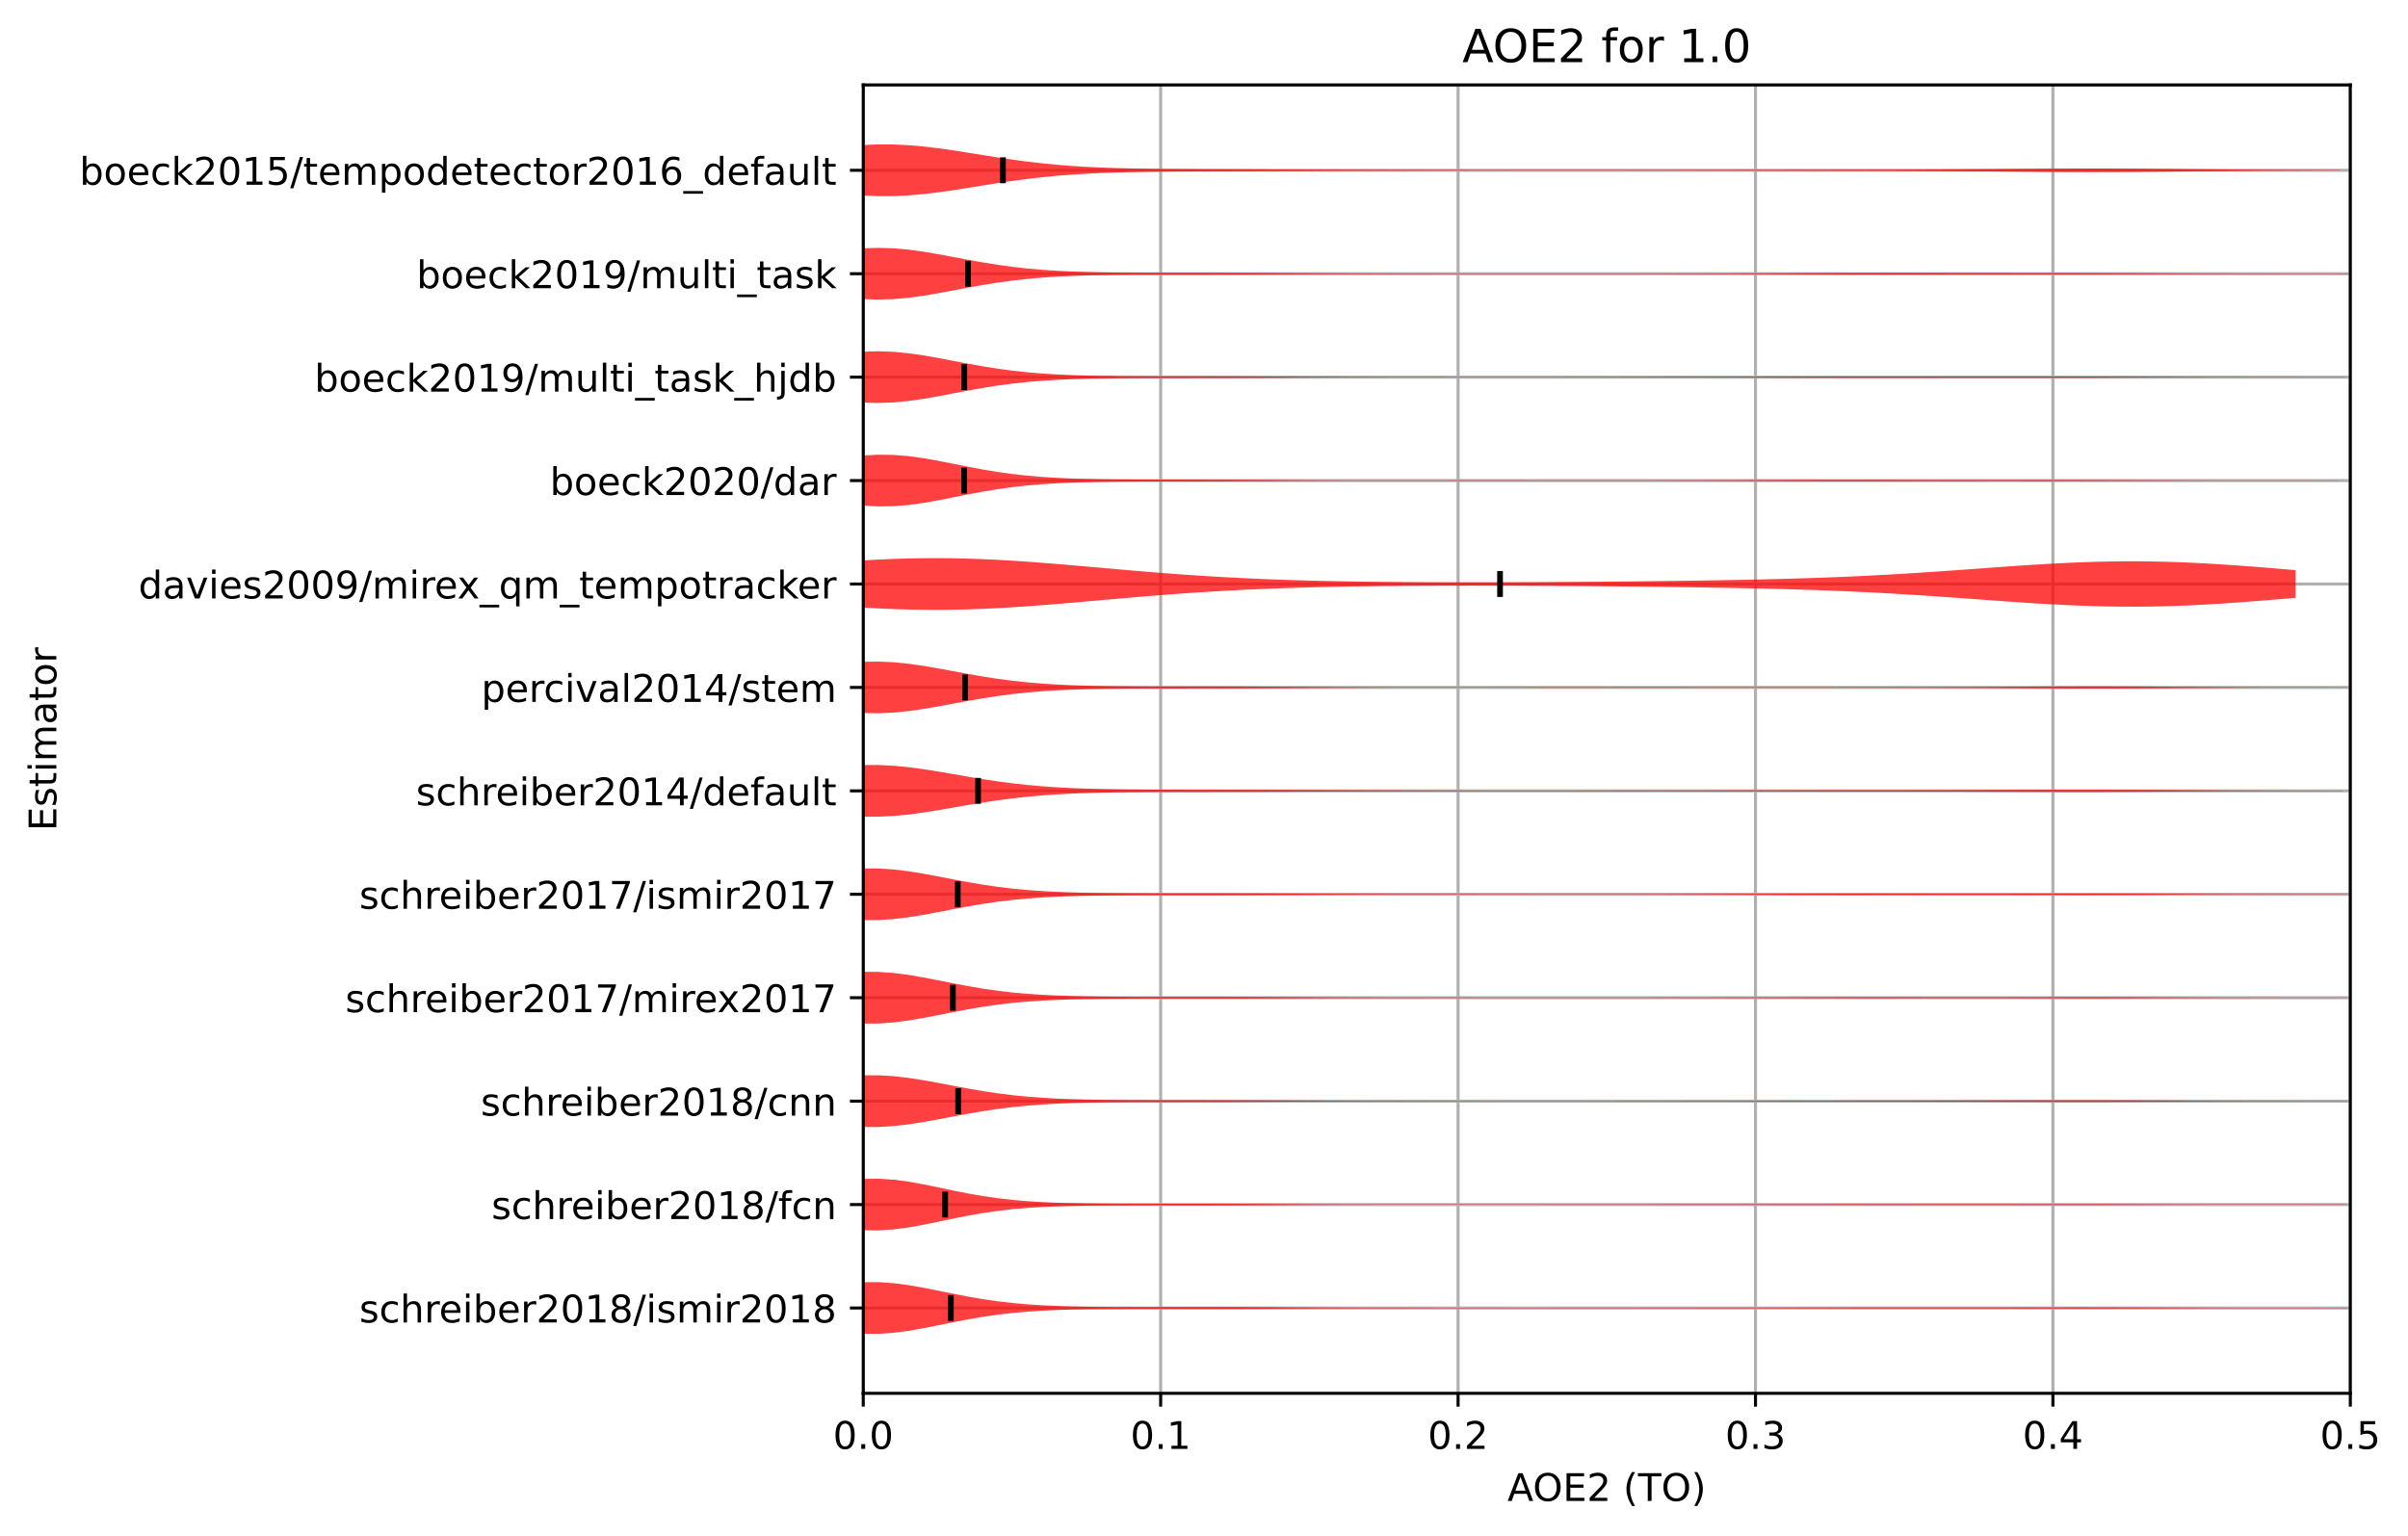 <?xml version="1.0" encoding="utf-8" standalone="no"?>
<!DOCTYPE svg PUBLIC "-//W3C//DTD SVG 1.1//EN"
  "http://www.w3.org/Graphics/SVG/1.1/DTD/svg11.dtd">
<!-- Created with matplotlib (https://matplotlib.org/) -->
<svg height="403.602pt" version="1.1" viewBox="0 0 632.498 403.602" width="632.498pt" xmlns="http://www.w3.org/2000/svg" xmlns:xlink="http://www.w3.org/1999/xlink">
 <defs>
  <style type="text/css">*{stroke-linecap:butt;stroke-linejoin:round;}</style>
 </defs>
 <g id="figure_1">
  <g id="patch_1">
   <path d="M -0 403.602 
L 632.498 403.602 
L 632.498 0 
L -0 0 
z
" style="fill:#ffffff;"/>
  </g>
  <g id="axes_1">
   <g id="patch_2">
    <path d="M 226.747 366.046 
L 617.347 366.046 
L 617.347 22.318 
L 226.747 22.318 
z
" style="fill:#ffffff;"/>
   </g>
   <g id="matplotlib.axis_1">
    <g id="xtick_1">
     <g id="line2d_1">
      <path clip-path="url(#p5060e9be5c)" d="M 226.747 366.046 
L 226.747 22.318 
" style="fill:none;stroke:#b0b0b0;stroke-linecap:square;stroke-width:0.8;"/>
     </g>
     <g id="line2d_2">
      <defs>
       <path d="M 0 0 
L 0 3.5 
" id="m64bae464b6" style="stroke:#000000;stroke-width:0.8;"/>
      </defs>
      <g>
       <use style="stroke:#000000;stroke-width:0.8;" x="226.747" xlink:href="#m64bae464b6" y="366.046"/>
      </g>
     </g>
     <g id="text_1">
      <!-- 0.0 -->
      <g transform="translate(218.795 380.645)scale(0.1 -0.1)">
       <defs>
        <path d="M 31.781 66.406 
Q 24.172 66.406 20.328 58.906 
Q 16.5 51.422 16.5 36.375 
Q 16.5 21.391 20.328 13.891 
Q 24.172 6.391 31.781 6.391 
Q 39.453 6.391 43.281 13.891 
Q 47.125 21.391 47.125 36.375 
Q 47.125 51.422 43.281 58.906 
Q 39.453 66.406 31.781 66.406 
z
M 31.781 74.219 
Q 44.047 74.219 50.516 64.516 
Q 56.984 54.828 56.984 36.375 
Q 56.984 17.969 50.516 8.266 
Q 44.047 -1.422 31.781 -1.422 
Q 19.531 -1.422 13.062 8.266 
Q 6.594 17.969 6.594 36.375 
Q 6.594 54.828 13.062 64.516 
Q 19.531 74.219 31.781 74.219 
z
" id="DejaVuSans-48"/>
        <path d="M 10.688 12.406 
L 21 12.406 
L 21 0 
L 10.688 0 
z
" id="DejaVuSans-46"/>
       </defs>
       <use xlink:href="#DejaVuSans-48"/>
       <use x="63.623" xlink:href="#DejaVuSans-46"/>
       <use x="95.41" xlink:href="#DejaVuSans-48"/>
      </g>
     </g>
    </g>
    <g id="xtick_2">
     <g id="line2d_3">
      <path clip-path="url(#p5060e9be5c)" d="M 304.867 366.046 
L 304.867 22.318 
" style="fill:none;stroke:#b0b0b0;stroke-linecap:square;stroke-width:0.8;"/>
     </g>
     <g id="line2d_4">
      <g>
       <use style="stroke:#000000;stroke-width:0.8;" x="304.867" xlink:href="#m64bae464b6" y="366.046"/>
      </g>
     </g>
     <g id="text_2">
      <!-- 0.1 -->
      <g transform="translate(296.915 380.645)scale(0.1 -0.1)">
       <defs>
        <path d="M 12.406 8.297 
L 28.516 8.297 
L 28.516 63.922 
L 10.984 60.406 
L 10.984 69.391 
L 28.422 72.906 
L 38.281 72.906 
L 38.281 8.297 
L 54.391 8.297 
L 54.391 0 
L 12.406 0 
z
" id="DejaVuSans-49"/>
       </defs>
       <use xlink:href="#DejaVuSans-48"/>
       <use x="63.623" xlink:href="#DejaVuSans-46"/>
       <use x="95.41" xlink:href="#DejaVuSans-49"/>
      </g>
     </g>
    </g>
    <g id="xtick_3">
     <g id="line2d_5">
      <path clip-path="url(#p5060e9be5c)" d="M 382.987 366.046 
L 382.987 22.318 
" style="fill:none;stroke:#b0b0b0;stroke-linecap:square;stroke-width:0.8;"/>
     </g>
     <g id="line2d_6">
      <g>
       <use style="stroke:#000000;stroke-width:0.8;" x="382.987" xlink:href="#m64bae464b6" y="366.046"/>
      </g>
     </g>
     <g id="text_3">
      <!-- 0.2 -->
      <g transform="translate(375.035 380.645)scale(0.1 -0.1)">
       <defs>
        <path d="M 19.188 8.297 
L 53.609 8.297 
L 53.609 0 
L 7.328 0 
L 7.328 8.297 
Q 12.938 14.109 22.625 23.891 
Q 32.328 33.688 34.812 36.531 
Q 39.547 41.844 41.422 45.531 
Q 43.312 49.219 43.312 52.781 
Q 43.312 58.594 39.234 62.25 
Q 35.156 65.922 28.609 65.922 
Q 23.969 65.922 18.812 64.312 
Q 13.672 62.703 7.812 59.422 
L 7.812 69.391 
Q 13.766 71.781 18.938 73 
Q 24.125 74.219 28.422 74.219 
Q 39.75 74.219 46.484 68.547 
Q 53.219 62.891 53.219 53.422 
Q 53.219 48.922 51.531 44.891 
Q 49.859 40.875 45.406 35.406 
Q 44.188 33.984 37.641 27.219 
Q 31.109 20.453 19.188 8.297 
z
" id="DejaVuSans-50"/>
       </defs>
       <use xlink:href="#DejaVuSans-48"/>
       <use x="63.623" xlink:href="#DejaVuSans-46"/>
       <use x="95.41" xlink:href="#DejaVuSans-50"/>
      </g>
     </g>
    </g>
    <g id="xtick_4">
     <g id="line2d_7">
      <path clip-path="url(#p5060e9be5c)" d="M 461.107 366.046 
L 461.107 22.318 
" style="fill:none;stroke:#b0b0b0;stroke-linecap:square;stroke-width:0.8;"/>
     </g>
     <g id="line2d_8">
      <g>
       <use style="stroke:#000000;stroke-width:0.8;" x="461.107" xlink:href="#m64bae464b6" y="366.046"/>
      </g>
     </g>
     <g id="text_4">
      <!-- 0.3 -->
      <g transform="translate(453.155 380.645)scale(0.1 -0.1)">
       <defs>
        <path d="M 40.578 39.312 
Q 47.656 37.797 51.625 33 
Q 55.609 28.219 55.609 21.188 
Q 55.609 10.406 48.188 4.484 
Q 40.766 -1.422 27.094 -1.422 
Q 22.516 -1.422 17.656 -0.516 
Q 12.797 0.391 7.625 2.203 
L 7.625 11.719 
Q 11.719 9.328 16.594 8.109 
Q 21.484 6.891 26.812 6.891 
Q 36.078 6.891 40.938 10.547 
Q 45.797 14.203 45.797 21.188 
Q 45.797 27.641 41.281 31.266 
Q 36.766 34.906 28.719 34.906 
L 20.219 34.906 
L 20.219 43.016 
L 29.109 43.016 
Q 36.375 43.016 40.234 45.922 
Q 44.094 48.828 44.094 54.297 
Q 44.094 59.906 40.109 62.906 
Q 36.141 65.922 28.719 65.922 
Q 24.656 65.922 20.016 65.031 
Q 15.375 64.156 9.812 62.312 
L 9.812 71.094 
Q 15.438 72.656 20.344 73.438 
Q 25.25 74.219 29.594 74.219 
Q 40.828 74.219 47.359 69.109 
Q 53.906 64.016 53.906 55.328 
Q 53.906 49.266 50.438 45.094 
Q 46.969 40.922 40.578 39.312 
z
" id="DejaVuSans-51"/>
       </defs>
       <use xlink:href="#DejaVuSans-48"/>
       <use x="63.623" xlink:href="#DejaVuSans-46"/>
       <use x="95.41" xlink:href="#DejaVuSans-51"/>
      </g>
     </g>
    </g>
    <g id="xtick_5">
     <g id="line2d_9">
      <path clip-path="url(#p5060e9be5c)" d="M 539.227 366.046 
L 539.227 22.318 
" style="fill:none;stroke:#b0b0b0;stroke-linecap:square;stroke-width:0.8;"/>
     </g>
     <g id="line2d_10">
      <g>
       <use style="stroke:#000000;stroke-width:0.8;" x="539.227" xlink:href="#m64bae464b6" y="366.046"/>
      </g>
     </g>
     <g id="text_5">
      <!-- 0.4 -->
      <g transform="translate(531.275 380.645)scale(0.1 -0.1)">
       <defs>
        <path d="M 37.797 64.312 
L 12.891 25.391 
L 37.797 25.391 
z
M 35.203 72.906 
L 47.609 72.906 
L 47.609 25.391 
L 58.016 25.391 
L 58.016 17.188 
L 47.609 17.188 
L 47.609 0 
L 37.797 0 
L 37.797 17.188 
L 4.891 17.188 
L 4.891 26.703 
z
" id="DejaVuSans-52"/>
       </defs>
       <use xlink:href="#DejaVuSans-48"/>
       <use x="63.623" xlink:href="#DejaVuSans-46"/>
       <use x="95.41" xlink:href="#DejaVuSans-52"/>
      </g>
     </g>
    </g>
    <g id="xtick_6">
     <g id="line2d_11">
      <path clip-path="url(#p5060e9be5c)" d="M 617.347 366.046 
L 617.347 22.318 
" style="fill:none;stroke:#b0b0b0;stroke-linecap:square;stroke-width:0.8;"/>
     </g>
     <g id="line2d_12">
      <g>
       <use style="stroke:#000000;stroke-width:0.8;" x="617.347" xlink:href="#m64bae464b6" y="366.046"/>
      </g>
     </g>
     <g id="text_6">
      <!-- 0.5 -->
      <g transform="translate(609.395 380.645)scale(0.1 -0.1)">
       <defs>
        <path d="M 10.797 72.906 
L 49.516 72.906 
L 49.516 64.594 
L 19.828 64.594 
L 19.828 46.734 
Q 21.969 47.469 24.109 47.828 
Q 26.266 48.188 28.422 48.188 
Q 40.625 48.188 47.75 41.5 
Q 54.891 34.812 54.891 23.391 
Q 54.891 11.625 47.562 5.094 
Q 40.234 -1.422 26.906 -1.422 
Q 22.312 -1.422 17.547 -0.641 
Q 12.797 0.141 7.719 1.703 
L 7.719 11.625 
Q 12.109 9.234 16.797 8.062 
Q 21.484 6.891 26.703 6.891 
Q 35.156 6.891 40.078 11.328 
Q 45.016 15.766 45.016 23.391 
Q 45.016 31 40.078 35.438 
Q 35.156 39.891 26.703 39.891 
Q 22.75 39.891 18.812 39.016 
Q 14.891 38.141 10.797 36.281 
z
" id="DejaVuSans-53"/>
       </defs>
       <use xlink:href="#DejaVuSans-48"/>
       <use x="63.623" xlink:href="#DejaVuSans-46"/>
       <use x="95.41" xlink:href="#DejaVuSans-53"/>
      </g>
     </g>
    </g>
    <g id="text_7">
     <!-- AOE2 (TO) -->
     <g transform="translate(395.957 394.323)scale(0.1 -0.1)">
      <defs>
       <path d="M 34.188 63.188 
L 20.797 26.906 
L 47.609 26.906 
z
M 28.609 72.906 
L 39.797 72.906 
L 67.578 0 
L 57.328 0 
L 50.688 18.703 
L 17.828 18.703 
L 11.188 0 
L 0.781 0 
z
" id="DejaVuSans-65"/>
       <path d="M 39.406 66.219 
Q 28.656 66.219 22.328 58.203 
Q 16.016 50.203 16.016 36.375 
Q 16.016 22.609 22.328 14.594 
Q 28.656 6.594 39.406 6.594 
Q 50.141 6.594 56.422 14.594 
Q 62.703 22.609 62.703 36.375 
Q 62.703 50.203 56.422 58.203 
Q 50.141 66.219 39.406 66.219 
z
M 39.406 74.219 
Q 54.734 74.219 63.906 63.938 
Q 73.094 53.656 73.094 36.375 
Q 73.094 19.141 63.906 8.859 
Q 54.734 -1.422 39.406 -1.422 
Q 24.031 -1.422 14.812 8.828 
Q 5.609 19.094 5.609 36.375 
Q 5.609 53.656 14.812 63.938 
Q 24.031 74.219 39.406 74.219 
z
" id="DejaVuSans-79"/>
       <path d="M 9.812 72.906 
L 55.906 72.906 
L 55.906 64.594 
L 19.672 64.594 
L 19.672 43.016 
L 54.391 43.016 
L 54.391 34.719 
L 19.672 34.719 
L 19.672 8.297 
L 56.781 8.297 
L 56.781 0 
L 9.812 0 
z
" id="DejaVuSans-69"/>
       <path id="DejaVuSans-32"/>
       <path d="M 31 75.875 
Q 24.469 64.656 21.281 53.656 
Q 18.109 42.672 18.109 31.391 
Q 18.109 20.125 21.312 9.062 
Q 24.516 -2 31 -13.188 
L 23.188 -13.188 
Q 15.875 -1.703 12.234 9.375 
Q 8.594 20.453 8.594 31.391 
Q 8.594 42.281 12.203 53.312 
Q 15.828 64.359 23.188 75.875 
z
" id="DejaVuSans-40"/>
       <path d="M -0.297 72.906 
L 61.375 72.906 
L 61.375 64.594 
L 35.5 64.594 
L 35.5 0 
L 25.594 0 
L 25.594 64.594 
L -0.297 64.594 
z
" id="DejaVuSans-84"/>
       <path d="M 8.016 75.875 
L 15.828 75.875 
Q 23.141 64.359 26.781 53.312 
Q 30.422 42.281 30.422 31.391 
Q 30.422 20.453 26.781 9.375 
Q 23.141 -1.703 15.828 -13.188 
L 8.016 -13.188 
Q 14.5 -2 17.703 9.062 
Q 20.906 20.125 20.906 31.391 
Q 20.906 42.672 17.703 53.656 
Q 14.5 64.656 8.016 75.875 
z
" id="DejaVuSans-41"/>
      </defs>
      <use xlink:href="#DejaVuSans-65"/>
      <use x="66.658" xlink:href="#DejaVuSans-79"/>
      <use x="145.369" xlink:href="#DejaVuSans-69"/>
      <use x="208.553" xlink:href="#DejaVuSans-50"/>
      <use x="272.176" xlink:href="#DejaVuSans-32"/>
      <use x="303.963" xlink:href="#DejaVuSans-40"/>
      <use x="342.977" xlink:href="#DejaVuSans-84"/>
      <use x="404.061" xlink:href="#DejaVuSans-79"/>
      <use x="482.771" xlink:href="#DejaVuSans-41"/>
     </g>
    </g>
   </g>
   <g id="matplotlib.axis_2">
    <g id="ytick_1">
     <g id="line2d_13">
      <path clip-path="url(#p5060e9be5c)" d="M 226.747 343.629 
L 617.347 343.629 
" style="fill:none;stroke:#b0b0b0;stroke-linecap:square;stroke-width:0.8;"/>
     </g>
     <g id="line2d_14">
      <defs>
       <path d="M 0 0 
L -3.5 0 
" id="mebf2ef8ed1" style="stroke:#000000;stroke-width:0.8;"/>
      </defs>
      <g>
       <use style="stroke:#000000;stroke-width:0.8;" x="226.747" xlink:href="#mebf2ef8ed1" y="343.629"/>
      </g>
     </g>
     <g id="text_8">
      <!-- schreiber2018/ismir2018 -->
      <g transform="translate(94.386 347.428)scale(0.1 -0.1)">
       <defs>
        <path d="M 44.281 53.078 
L 44.281 44.578 
Q 40.484 46.531 36.375 47.5 
Q 32.281 48.484 27.875 48.484 
Q 21.188 48.484 17.844 46.438 
Q 14.5 44.391 14.5 40.281 
Q 14.5 37.156 16.891 35.375 
Q 19.281 33.594 26.516 31.984 
L 29.594 31.297 
Q 39.156 29.25 43.188 25.516 
Q 47.219 21.781 47.219 15.094 
Q 47.219 7.469 41.188 3.016 
Q 35.156 -1.422 24.609 -1.422 
Q 20.219 -1.422 15.453 -0.562 
Q 10.688 0.297 5.422 2 
L 5.422 11.281 
Q 10.406 8.688 15.234 7.391 
Q 20.062 6.109 24.812 6.109 
Q 31.156 6.109 34.562 8.281 
Q 37.984 10.453 37.984 14.406 
Q 37.984 18.062 35.516 20.016 
Q 33.062 21.969 24.703 23.781 
L 21.578 24.516 
Q 13.234 26.266 9.516 29.906 
Q 5.812 33.547 5.812 39.891 
Q 5.812 47.609 11.281 51.797 
Q 16.75 56 26.812 56 
Q 31.781 56 36.172 55.266 
Q 40.578 54.547 44.281 53.078 
z
" id="DejaVuSans-115"/>
        <path d="M 48.781 52.594 
L 48.781 44.188 
Q 44.969 46.297 41.141 47.344 
Q 37.312 48.391 33.406 48.391 
Q 24.656 48.391 19.812 42.844 
Q 14.984 37.312 14.984 27.297 
Q 14.984 17.281 19.812 11.734 
Q 24.656 6.203 33.406 6.203 
Q 37.312 6.203 41.141 7.25 
Q 44.969 8.297 48.781 10.406 
L 48.781 2.094 
Q 45.016 0.344 40.984 -0.531 
Q 36.969 -1.422 32.422 -1.422 
Q 20.062 -1.422 12.781 6.344 
Q 5.516 14.109 5.516 27.297 
Q 5.516 40.672 12.859 48.328 
Q 20.219 56 33.016 56 
Q 37.156 56 41.109 55.141 
Q 45.062 54.297 48.781 52.594 
z
" id="DejaVuSans-99"/>
        <path d="M 54.891 33.016 
L 54.891 0 
L 45.906 0 
L 45.906 32.719 
Q 45.906 40.484 42.875 44.328 
Q 39.844 48.188 33.797 48.188 
Q 26.516 48.188 22.312 43.547 
Q 18.109 38.922 18.109 30.906 
L 18.109 0 
L 9.078 0 
L 9.078 75.984 
L 18.109 75.984 
L 18.109 46.188 
Q 21.344 51.125 25.703 53.562 
Q 30.078 56 35.797 56 
Q 45.219 56 50.047 50.172 
Q 54.891 44.344 54.891 33.016 
z
" id="DejaVuSans-104"/>
        <path d="M 41.109 46.297 
Q 39.594 47.172 37.812 47.578 
Q 36.031 48 33.891 48 
Q 26.266 48 22.188 43.047 
Q 18.109 38.094 18.109 28.812 
L 18.109 0 
L 9.078 0 
L 9.078 54.688 
L 18.109 54.688 
L 18.109 46.188 
Q 20.953 51.172 25.484 53.578 
Q 30.031 56 36.531 56 
Q 37.453 56 38.578 55.875 
Q 39.703 55.766 41.062 55.516 
z
" id="DejaVuSans-114"/>
        <path d="M 56.203 29.594 
L 56.203 25.203 
L 14.891 25.203 
Q 15.484 15.922 20.484 11.062 
Q 25.484 6.203 34.422 6.203 
Q 39.594 6.203 44.453 7.469 
Q 49.312 8.734 54.109 11.281 
L 54.109 2.781 
Q 49.266 0.734 44.188 -0.344 
Q 39.109 -1.422 33.891 -1.422 
Q 20.797 -1.422 13.156 6.188 
Q 5.516 13.812 5.516 26.812 
Q 5.516 40.234 12.766 48.109 
Q 20.016 56 32.328 56 
Q 43.359 56 49.781 48.891 
Q 56.203 41.797 56.203 29.594 
z
M 47.219 32.234 
Q 47.125 39.594 43.094 43.984 
Q 39.062 48.391 32.422 48.391 
Q 24.906 48.391 20.391 44.141 
Q 15.875 39.891 15.188 32.172 
z
" id="DejaVuSans-101"/>
        <path d="M 9.422 54.688 
L 18.406 54.688 
L 18.406 0 
L 9.422 0 
z
M 9.422 75.984 
L 18.406 75.984 
L 18.406 64.594 
L 9.422 64.594 
z
" id="DejaVuSans-105"/>
        <path d="M 48.688 27.297 
Q 48.688 37.203 44.609 42.844 
Q 40.531 48.484 33.406 48.484 
Q 26.266 48.484 22.188 42.844 
Q 18.109 37.203 18.109 27.297 
Q 18.109 17.391 22.188 11.75 
Q 26.266 6.109 33.406 6.109 
Q 40.531 6.109 44.609 11.75 
Q 48.688 17.391 48.688 27.297 
z
M 18.109 46.391 
Q 20.953 51.266 25.266 53.625 
Q 29.594 56 35.594 56 
Q 45.562 56 51.781 48.094 
Q 58.016 40.188 58.016 27.297 
Q 58.016 14.406 51.781 6.484 
Q 45.562 -1.422 35.594 -1.422 
Q 29.594 -1.422 25.266 0.953 
Q 20.953 3.328 18.109 8.203 
L 18.109 0 
L 9.078 0 
L 9.078 75.984 
L 18.109 75.984 
z
" id="DejaVuSans-98"/>
        <path d="M 31.781 34.625 
Q 24.75 34.625 20.719 30.859 
Q 16.703 27.094 16.703 20.516 
Q 16.703 13.922 20.719 10.156 
Q 24.75 6.391 31.781 6.391 
Q 38.812 6.391 42.859 10.172 
Q 46.922 13.969 46.922 20.516 
Q 46.922 27.094 42.891 30.859 
Q 38.875 34.625 31.781 34.625 
z
M 21.922 38.812 
Q 15.578 40.375 12.031 44.719 
Q 8.5 49.078 8.5 55.328 
Q 8.5 64.062 14.719 69.141 
Q 20.953 74.219 31.781 74.219 
Q 42.672 74.219 48.875 69.141 
Q 55.078 64.062 55.078 55.328 
Q 55.078 49.078 51.531 44.719 
Q 48 40.375 41.703 38.812 
Q 48.828 37.156 52.797 32.312 
Q 56.781 27.484 56.781 20.516 
Q 56.781 9.906 50.312 4.234 
Q 43.844 -1.422 31.781 -1.422 
Q 19.734 -1.422 13.25 4.234 
Q 6.781 9.906 6.781 20.516 
Q 6.781 27.484 10.781 32.312 
Q 14.797 37.156 21.922 38.812 
z
M 18.312 54.391 
Q 18.312 48.734 21.844 45.562 
Q 25.391 42.391 31.781 42.391 
Q 38.141 42.391 41.719 45.562 
Q 45.312 48.734 45.312 54.391 
Q 45.312 60.062 41.719 63.234 
Q 38.141 66.406 31.781 66.406 
Q 25.391 66.406 21.844 63.234 
Q 18.312 60.062 18.312 54.391 
z
" id="DejaVuSans-56"/>
        <path d="M 25.391 72.906 
L 33.688 72.906 
L 8.297 -9.281 
L 0 -9.281 
z
" id="DejaVuSans-47"/>
        <path d="M 52 44.188 
Q 55.375 50.25 60.062 53.125 
Q 64.75 56 71.094 56 
Q 79.641 56 84.281 50.016 
Q 88.922 44.047 88.922 33.016 
L 88.922 0 
L 79.891 0 
L 79.891 32.719 
Q 79.891 40.578 77.094 44.375 
Q 74.312 48.188 68.609 48.188 
Q 61.625 48.188 57.562 43.547 
Q 53.516 38.922 53.516 30.906 
L 53.516 0 
L 44.484 0 
L 44.484 32.719 
Q 44.484 40.625 41.703 44.406 
Q 38.922 48.188 33.109 48.188 
Q 26.219 48.188 22.156 43.531 
Q 18.109 38.875 18.109 30.906 
L 18.109 0 
L 9.078 0 
L 9.078 54.688 
L 18.109 54.688 
L 18.109 46.188 
Q 21.188 51.219 25.484 53.609 
Q 29.781 56 35.688 56 
Q 41.656 56 45.828 52.969 
Q 50 49.953 52 44.188 
z
" id="DejaVuSans-109"/>
       </defs>
       <use xlink:href="#DejaVuSans-115"/>
       <use x="52.1" xlink:href="#DejaVuSans-99"/>
       <use x="107.08" xlink:href="#DejaVuSans-104"/>
       <use x="170.459" xlink:href="#DejaVuSans-114"/>
       <use x="209.322" xlink:href="#DejaVuSans-101"/>
       <use x="270.846" xlink:href="#DejaVuSans-105"/>
       <use x="298.629" xlink:href="#DejaVuSans-98"/>
       <use x="362.105" xlink:href="#DejaVuSans-101"/>
       <use x="423.629" xlink:href="#DejaVuSans-114"/>
       <use x="464.742" xlink:href="#DejaVuSans-50"/>
       <use x="528.365" xlink:href="#DejaVuSans-48"/>
       <use x="591.988" xlink:href="#DejaVuSans-49"/>
       <use x="655.611" xlink:href="#DejaVuSans-56"/>
       <use x="719.234" xlink:href="#DejaVuSans-47"/>
       <use x="752.926" xlink:href="#DejaVuSans-105"/>
       <use x="780.709" xlink:href="#DejaVuSans-115"/>
       <use x="832.809" xlink:href="#DejaVuSans-109"/>
       <use x="930.221" xlink:href="#DejaVuSans-105"/>
       <use x="958.004" xlink:href="#DejaVuSans-114"/>
       <use x="999.117" xlink:href="#DejaVuSans-50"/>
       <use x="1062.74" xlink:href="#DejaVuSans-48"/>
       <use x="1126.363" xlink:href="#DejaVuSans-49"/>
       <use x="1189.986" xlink:href="#DejaVuSans-56"/>
      </g>
     </g>
    </g>
    <g id="ytick_2">
     <g id="line2d_15">
      <path clip-path="url(#p5060e9be5c)" d="M 226.747 316.457 
L 617.347 316.457 
" style="fill:none;stroke:#b0b0b0;stroke-linecap:square;stroke-width:0.8;"/>
     </g>
     <g id="line2d_16">
      <g>
       <use style="stroke:#000000;stroke-width:0.8;" x="226.747" xlink:href="#mebf2ef8ed1" y="316.457"/>
      </g>
     </g>
     <g id="text_9">
      <!-- schreiber2018/fcn -->
      <g transform="translate(129.097 320.256)scale(0.1 -0.1)">
       <defs>
        <path d="M 37.109 75.984 
L 37.109 68.5 
L 28.516 68.5 
Q 23.688 68.5 21.797 66.547 
Q 19.922 64.594 19.922 59.516 
L 19.922 54.688 
L 34.719 54.688 
L 34.719 47.703 
L 19.922 47.703 
L 19.922 0 
L 10.891 0 
L 10.891 47.703 
L 2.297 47.703 
L 2.297 54.688 
L 10.891 54.688 
L 10.891 58.5 
Q 10.891 67.625 15.141 71.797 
Q 19.391 75.984 28.609 75.984 
z
" id="DejaVuSans-102"/>
        <path d="M 54.891 33.016 
L 54.891 0 
L 45.906 0 
L 45.906 32.719 
Q 45.906 40.484 42.875 44.328 
Q 39.844 48.188 33.797 48.188 
Q 26.516 48.188 22.312 43.547 
Q 18.109 38.922 18.109 30.906 
L 18.109 0 
L 9.078 0 
L 9.078 54.688 
L 18.109 54.688 
L 18.109 46.188 
Q 21.344 51.125 25.703 53.562 
Q 30.078 56 35.797 56 
Q 45.219 56 50.047 50.172 
Q 54.891 44.344 54.891 33.016 
z
" id="DejaVuSans-110"/>
       </defs>
       <use xlink:href="#DejaVuSans-115"/>
       <use x="52.1" xlink:href="#DejaVuSans-99"/>
       <use x="107.08" xlink:href="#DejaVuSans-104"/>
       <use x="170.459" xlink:href="#DejaVuSans-114"/>
       <use x="209.322" xlink:href="#DejaVuSans-101"/>
       <use x="270.846" xlink:href="#DejaVuSans-105"/>
       <use x="298.629" xlink:href="#DejaVuSans-98"/>
       <use x="362.105" xlink:href="#DejaVuSans-101"/>
       <use x="423.629" xlink:href="#DejaVuSans-114"/>
       <use x="464.742" xlink:href="#DejaVuSans-50"/>
       <use x="528.365" xlink:href="#DejaVuSans-48"/>
       <use x="591.988" xlink:href="#DejaVuSans-49"/>
       <use x="655.611" xlink:href="#DejaVuSans-56"/>
       <use x="719.234" xlink:href="#DejaVuSans-47"/>
       <use x="752.926" xlink:href="#DejaVuSans-102"/>
       <use x="788.131" xlink:href="#DejaVuSans-99"/>
       <use x="843.111" xlink:href="#DejaVuSans-110"/>
      </g>
     </g>
    </g>
    <g id="ytick_3">
     <g id="line2d_17">
      <path clip-path="url(#p5060e9be5c)" d="M 226.747 289.285 
L 617.347 289.285 
" style="fill:none;stroke:#b0b0b0;stroke-linecap:square;stroke-width:0.8;"/>
     </g>
     <g id="line2d_18">
      <g>
       <use style="stroke:#000000;stroke-width:0.8;" x="226.747" xlink:href="#mebf2ef8ed1" y="289.285"/>
      </g>
     </g>
     <g id="text_10">
      <!-- schreiber2018/cnn -->
      <g transform="translate(126.28 293.084)scale(0.1 -0.1)">
       <use xlink:href="#DejaVuSans-115"/>
       <use x="52.1" xlink:href="#DejaVuSans-99"/>
       <use x="107.08" xlink:href="#DejaVuSans-104"/>
       <use x="170.459" xlink:href="#DejaVuSans-114"/>
       <use x="209.322" xlink:href="#DejaVuSans-101"/>
       <use x="270.846" xlink:href="#DejaVuSans-105"/>
       <use x="298.629" xlink:href="#DejaVuSans-98"/>
       <use x="362.105" xlink:href="#DejaVuSans-101"/>
       <use x="423.629" xlink:href="#DejaVuSans-114"/>
       <use x="464.742" xlink:href="#DejaVuSans-50"/>
       <use x="528.365" xlink:href="#DejaVuSans-48"/>
       <use x="591.988" xlink:href="#DejaVuSans-49"/>
       <use x="655.611" xlink:href="#DejaVuSans-56"/>
       <use x="719.234" xlink:href="#DejaVuSans-47"/>
       <use x="752.926" xlink:href="#DejaVuSans-99"/>
       <use x="807.906" xlink:href="#DejaVuSans-110"/>
       <use x="871.285" xlink:href="#DejaVuSans-110"/>
      </g>
     </g>
    </g>
    <g id="ytick_4">
     <g id="line2d_19">
      <path clip-path="url(#p5060e9be5c)" d="M 226.747 262.113 
L 617.347 262.113 
" style="fill:none;stroke:#b0b0b0;stroke-linecap:square;stroke-width:0.8;"/>
     </g>
     <g id="line2d_20">
      <g>
       <use style="stroke:#000000;stroke-width:0.8;" x="226.747" xlink:href="#mebf2ef8ed1" y="262.113"/>
      </g>
     </g>
     <g id="text_11">
      <!-- schreiber2017/mirex2017 -->
      <g transform="translate(90.702 265.912)scale(0.1 -0.1)">
       <defs>
        <path d="M 8.203 72.906 
L 55.078 72.906 
L 55.078 68.703 
L 28.609 0 
L 18.312 0 
L 43.219 64.594 
L 8.203 64.594 
z
" id="DejaVuSans-55"/>
        <path d="M 54.891 54.688 
L 35.109 28.078 
L 55.906 0 
L 45.312 0 
L 29.391 21.484 
L 13.484 0 
L 2.875 0 
L 24.125 28.609 
L 4.688 54.688 
L 15.281 54.688 
L 29.781 35.203 
L 44.281 54.688 
z
" id="DejaVuSans-120"/>
       </defs>
       <use xlink:href="#DejaVuSans-115"/>
       <use x="52.1" xlink:href="#DejaVuSans-99"/>
       <use x="107.08" xlink:href="#DejaVuSans-104"/>
       <use x="170.459" xlink:href="#DejaVuSans-114"/>
       <use x="209.322" xlink:href="#DejaVuSans-101"/>
       <use x="270.846" xlink:href="#DejaVuSans-105"/>
       <use x="298.629" xlink:href="#DejaVuSans-98"/>
       <use x="362.105" xlink:href="#DejaVuSans-101"/>
       <use x="423.629" xlink:href="#DejaVuSans-114"/>
       <use x="464.742" xlink:href="#DejaVuSans-50"/>
       <use x="528.365" xlink:href="#DejaVuSans-48"/>
       <use x="591.988" xlink:href="#DejaVuSans-49"/>
       <use x="655.611" xlink:href="#DejaVuSans-55"/>
       <use x="719.234" xlink:href="#DejaVuSans-47"/>
       <use x="752.926" xlink:href="#DejaVuSans-109"/>
       <use x="850.338" xlink:href="#DejaVuSans-105"/>
       <use x="878.121" xlink:href="#DejaVuSans-114"/>
       <use x="916.984" xlink:href="#DejaVuSans-101"/>
       <use x="976.758" xlink:href="#DejaVuSans-120"/>
       <use x="1035.938" xlink:href="#DejaVuSans-50"/>
       <use x="1099.561" xlink:href="#DejaVuSans-48"/>
       <use x="1163.184" xlink:href="#DejaVuSans-49"/>
       <use x="1226.807" xlink:href="#DejaVuSans-55"/>
      </g>
     </g>
    </g>
    <g id="ytick_5">
     <g id="line2d_21">
      <path clip-path="url(#p5060e9be5c)" d="M 226.747 234.94 
L 617.347 234.94 
" style="fill:none;stroke:#b0b0b0;stroke-linecap:square;stroke-width:0.8;"/>
     </g>
     <g id="line2d_22">
      <g>
       <use style="stroke:#000000;stroke-width:0.8;" x="226.747" xlink:href="#mebf2ef8ed1" y="234.94"/>
      </g>
     </g>
     <g id="text_12">
      <!-- schreiber2017/ismir2017 -->
      <g transform="translate(94.386 238.74)scale(0.1 -0.1)">
       <use xlink:href="#DejaVuSans-115"/>
       <use x="52.1" xlink:href="#DejaVuSans-99"/>
       <use x="107.08" xlink:href="#DejaVuSans-104"/>
       <use x="170.459" xlink:href="#DejaVuSans-114"/>
       <use x="209.322" xlink:href="#DejaVuSans-101"/>
       <use x="270.846" xlink:href="#DejaVuSans-105"/>
       <use x="298.629" xlink:href="#DejaVuSans-98"/>
       <use x="362.105" xlink:href="#DejaVuSans-101"/>
       <use x="423.629" xlink:href="#DejaVuSans-114"/>
       <use x="464.742" xlink:href="#DejaVuSans-50"/>
       <use x="528.365" xlink:href="#DejaVuSans-48"/>
       <use x="591.988" xlink:href="#DejaVuSans-49"/>
       <use x="655.611" xlink:href="#DejaVuSans-55"/>
       <use x="719.234" xlink:href="#DejaVuSans-47"/>
       <use x="752.926" xlink:href="#DejaVuSans-105"/>
       <use x="780.709" xlink:href="#DejaVuSans-115"/>
       <use x="832.809" xlink:href="#DejaVuSans-109"/>
       <use x="930.221" xlink:href="#DejaVuSans-105"/>
       <use x="958.004" xlink:href="#DejaVuSans-114"/>
       <use x="999.117" xlink:href="#DejaVuSans-50"/>
       <use x="1062.74" xlink:href="#DejaVuSans-48"/>
       <use x="1126.363" xlink:href="#DejaVuSans-49"/>
       <use x="1189.986" xlink:href="#DejaVuSans-55"/>
      </g>
     </g>
    </g>
    <g id="ytick_6">
     <g id="line2d_23">
      <path clip-path="url(#p5060e9be5c)" d="M 226.747 207.768 
L 617.347 207.768 
" style="fill:none;stroke:#b0b0b0;stroke-linecap:square;stroke-width:0.8;"/>
     </g>
     <g id="line2d_24">
      <g>
       <use style="stroke:#000000;stroke-width:0.8;" x="226.747" xlink:href="#mebf2ef8ed1" y="207.768"/>
      </g>
     </g>
     <g id="text_13">
      <!-- schreiber2014/default -->
      <g transform="translate(109.267 211.567)scale(0.1 -0.1)">
       <defs>
        <path d="M 45.406 46.391 
L 45.406 75.984 
L 54.391 75.984 
L 54.391 0 
L 45.406 0 
L 45.406 8.203 
Q 42.578 3.328 38.25 0.953 
Q 33.938 -1.422 27.875 -1.422 
Q 17.969 -1.422 11.734 6.484 
Q 5.516 14.406 5.516 27.297 
Q 5.516 40.188 11.734 48.094 
Q 17.969 56 27.875 56 
Q 33.938 56 38.25 53.625 
Q 42.578 51.266 45.406 46.391 
z
M 14.797 27.297 
Q 14.797 17.391 18.875 11.75 
Q 22.953 6.109 30.078 6.109 
Q 37.203 6.109 41.297 11.75 
Q 45.406 17.391 45.406 27.297 
Q 45.406 37.203 41.297 42.844 
Q 37.203 48.484 30.078 48.484 
Q 22.953 48.484 18.875 42.844 
Q 14.797 37.203 14.797 27.297 
z
" id="DejaVuSans-100"/>
        <path d="M 34.281 27.484 
Q 23.391 27.484 19.188 25 
Q 14.984 22.516 14.984 16.5 
Q 14.984 11.719 18.141 8.906 
Q 21.297 6.109 26.703 6.109 
Q 34.188 6.109 38.703 11.406 
Q 43.219 16.703 43.219 25.484 
L 43.219 27.484 
z
M 52.203 31.203 
L 52.203 0 
L 43.219 0 
L 43.219 8.297 
Q 40.141 3.328 35.547 0.953 
Q 30.953 -1.422 24.312 -1.422 
Q 15.922 -1.422 10.953 3.297 
Q 6 8.016 6 15.922 
Q 6 25.141 12.172 29.828 
Q 18.359 34.516 30.609 34.516 
L 43.219 34.516 
L 43.219 35.406 
Q 43.219 41.609 39.141 45 
Q 35.062 48.391 27.688 48.391 
Q 23 48.391 18.547 47.266 
Q 14.109 46.141 10.016 43.891 
L 10.016 52.203 
Q 14.938 54.109 19.578 55.047 
Q 24.219 56 28.609 56 
Q 40.484 56 46.344 49.844 
Q 52.203 43.703 52.203 31.203 
z
" id="DejaVuSans-97"/>
        <path d="M 8.5 21.578 
L 8.5 54.688 
L 17.484 54.688 
L 17.484 21.922 
Q 17.484 14.156 20.5 10.266 
Q 23.531 6.391 29.594 6.391 
Q 36.859 6.391 41.078 11.031 
Q 45.312 15.672 45.312 23.688 
L 45.312 54.688 
L 54.297 54.688 
L 54.297 0 
L 45.312 0 
L 45.312 8.406 
Q 42.047 3.422 37.719 1 
Q 33.406 -1.422 27.688 -1.422 
Q 18.266 -1.422 13.375 4.438 
Q 8.5 10.297 8.5 21.578 
z
M 31.109 56 
z
" id="DejaVuSans-117"/>
        <path d="M 9.422 75.984 
L 18.406 75.984 
L 18.406 0 
L 9.422 0 
z
" id="DejaVuSans-108"/>
        <path d="M 18.312 70.219 
L 18.312 54.688 
L 36.812 54.688 
L 36.812 47.703 
L 18.312 47.703 
L 18.312 18.016 
Q 18.312 11.328 20.141 9.422 
Q 21.969 7.516 27.594 7.516 
L 36.812 7.516 
L 36.812 0 
L 27.594 0 
Q 17.188 0 13.234 3.875 
Q 9.281 7.766 9.281 18.016 
L 9.281 47.703 
L 2.688 47.703 
L 2.688 54.688 
L 9.281 54.688 
L 9.281 70.219 
z
" id="DejaVuSans-116"/>
       </defs>
       <use xlink:href="#DejaVuSans-115"/>
       <use x="52.1" xlink:href="#DejaVuSans-99"/>
       <use x="107.08" xlink:href="#DejaVuSans-104"/>
       <use x="170.459" xlink:href="#DejaVuSans-114"/>
       <use x="209.322" xlink:href="#DejaVuSans-101"/>
       <use x="270.846" xlink:href="#DejaVuSans-105"/>
       <use x="298.629" xlink:href="#DejaVuSans-98"/>
       <use x="362.105" xlink:href="#DejaVuSans-101"/>
       <use x="423.629" xlink:href="#DejaVuSans-114"/>
       <use x="464.742" xlink:href="#DejaVuSans-50"/>
       <use x="528.365" xlink:href="#DejaVuSans-48"/>
       <use x="591.988" xlink:href="#DejaVuSans-49"/>
       <use x="655.611" xlink:href="#DejaVuSans-52"/>
       <use x="719.234" xlink:href="#DejaVuSans-47"/>
       <use x="752.926" xlink:href="#DejaVuSans-100"/>
       <use x="816.402" xlink:href="#DejaVuSans-101"/>
       <use x="877.926" xlink:href="#DejaVuSans-102"/>
       <use x="913.131" xlink:href="#DejaVuSans-97"/>
       <use x="974.41" xlink:href="#DejaVuSans-117"/>
       <use x="1037.789" xlink:href="#DejaVuSans-108"/>
       <use x="1065.572" xlink:href="#DejaVuSans-116"/>
      </g>
     </g>
    </g>
    <g id="ytick_7">
     <g id="line2d_25">
      <path clip-path="url(#p5060e9be5c)" d="M 226.747 180.596 
L 617.347 180.596 
" style="fill:none;stroke:#b0b0b0;stroke-linecap:square;stroke-width:0.8;"/>
     </g>
     <g id="line2d_26">
      <g>
       <use style="stroke:#000000;stroke-width:0.8;" x="226.747" xlink:href="#mebf2ef8ed1" y="180.596"/>
      </g>
     </g>
     <g id="text_14">
      <!-- percival2014/stem -->
      <g transform="translate(126.416 184.395)scale(0.1 -0.1)">
       <defs>
        <path d="M 18.109 8.203 
L 18.109 -20.797 
L 9.078 -20.797 
L 9.078 54.688 
L 18.109 54.688 
L 18.109 46.391 
Q 20.953 51.266 25.266 53.625 
Q 29.594 56 35.594 56 
Q 45.562 56 51.781 48.094 
Q 58.016 40.188 58.016 27.297 
Q 58.016 14.406 51.781 6.484 
Q 45.562 -1.422 35.594 -1.422 
Q 29.594 -1.422 25.266 0.953 
Q 20.953 3.328 18.109 8.203 
z
M 48.688 27.297 
Q 48.688 37.203 44.609 42.844 
Q 40.531 48.484 33.406 48.484 
Q 26.266 48.484 22.188 42.844 
Q 18.109 37.203 18.109 27.297 
Q 18.109 17.391 22.188 11.75 
Q 26.266 6.109 33.406 6.109 
Q 40.531 6.109 44.609 11.75 
Q 48.688 17.391 48.688 27.297 
z
" id="DejaVuSans-112"/>
        <path d="M 2.984 54.688 
L 12.5 54.688 
L 29.594 8.797 
L 46.688 54.688 
L 56.203 54.688 
L 35.688 0 
L 23.484 0 
z
" id="DejaVuSans-118"/>
       </defs>
       <use xlink:href="#DejaVuSans-112"/>
       <use x="63.477" xlink:href="#DejaVuSans-101"/>
       <use x="125" xlink:href="#DejaVuSans-114"/>
       <use x="163.863" xlink:href="#DejaVuSans-99"/>
       <use x="218.844" xlink:href="#DejaVuSans-105"/>
       <use x="246.627" xlink:href="#DejaVuSans-118"/>
       <use x="305.807" xlink:href="#DejaVuSans-97"/>
       <use x="367.086" xlink:href="#DejaVuSans-108"/>
       <use x="394.869" xlink:href="#DejaVuSans-50"/>
       <use x="458.492" xlink:href="#DejaVuSans-48"/>
       <use x="522.115" xlink:href="#DejaVuSans-49"/>
       <use x="585.738" xlink:href="#DejaVuSans-52"/>
       <use x="649.361" xlink:href="#DejaVuSans-47"/>
       <use x="683.053" xlink:href="#DejaVuSans-115"/>
       <use x="735.152" xlink:href="#DejaVuSans-116"/>
       <use x="774.361" xlink:href="#DejaVuSans-101"/>
       <use x="835.885" xlink:href="#DejaVuSans-109"/>
      </g>
     </g>
    </g>
    <g id="ytick_8">
     <g id="line2d_27">
      <path clip-path="url(#p5060e9be5c)" d="M 226.747 153.424 
L 617.347 153.424 
" style="fill:none;stroke:#b0b0b0;stroke-linecap:square;stroke-width:0.8;"/>
     </g>
     <g id="line2d_28">
      <g>
       <use style="stroke:#000000;stroke-width:0.8;" x="226.747" xlink:href="#mebf2ef8ed1" y="153.424"/>
      </g>
     </g>
     <g id="text_15">
      <!-- davies2009/mirex_qm_tempotracker -->
      <g transform="translate(36.37 157.223)scale(0.1 -0.1)">
       <defs>
        <path d="M 10.984 1.516 
L 10.984 10.5 
Q 14.703 8.734 18.5 7.812 
Q 22.312 6.891 25.984 6.891 
Q 35.75 6.891 40.891 13.453 
Q 46.047 20.016 46.781 33.406 
Q 43.953 29.203 39.594 26.953 
Q 35.25 24.703 29.984 24.703 
Q 19.047 24.703 12.672 31.312 
Q 6.297 37.938 6.297 49.422 
Q 6.297 60.641 12.938 67.422 
Q 19.578 74.219 30.609 74.219 
Q 43.266 74.219 49.922 64.516 
Q 56.594 54.828 56.594 36.375 
Q 56.594 19.141 48.406 8.859 
Q 40.234 -1.422 26.422 -1.422 
Q 22.703 -1.422 18.891 -0.688 
Q 15.094 0.047 10.984 1.516 
z
M 30.609 32.422 
Q 37.25 32.422 41.125 36.953 
Q 45.016 41.5 45.016 49.422 
Q 45.016 57.281 41.125 61.844 
Q 37.25 66.406 30.609 66.406 
Q 23.969 66.406 20.094 61.844 
Q 16.219 57.281 16.219 49.422 
Q 16.219 41.5 20.094 36.953 
Q 23.969 32.422 30.609 32.422 
z
" id="DejaVuSans-57"/>
        <path d="M 50.984 -16.609 
L 50.984 -23.578 
L -0.984 -23.578 
L -0.984 -16.609 
z
" id="DejaVuSans-95"/>
        <path d="M 14.797 27.297 
Q 14.797 17.391 18.875 11.75 
Q 22.953 6.109 30.078 6.109 
Q 37.203 6.109 41.297 11.75 
Q 45.406 17.391 45.406 27.297 
Q 45.406 37.203 41.297 42.844 
Q 37.203 48.484 30.078 48.484 
Q 22.953 48.484 18.875 42.844 
Q 14.797 37.203 14.797 27.297 
z
M 45.406 8.203 
Q 42.578 3.328 38.25 0.953 
Q 33.938 -1.422 27.875 -1.422 
Q 17.969 -1.422 11.734 6.484 
Q 5.516 14.406 5.516 27.297 
Q 5.516 40.188 11.734 48.094 
Q 17.969 56 27.875 56 
Q 33.938 56 38.25 53.625 
Q 42.578 51.266 45.406 46.391 
L 45.406 54.688 
L 54.391 54.688 
L 54.391 -20.797 
L 45.406 -20.797 
z
" id="DejaVuSans-113"/>
        <path d="M 30.609 48.391 
Q 23.391 48.391 19.188 42.75 
Q 14.984 37.109 14.984 27.297 
Q 14.984 17.484 19.156 11.844 
Q 23.344 6.203 30.609 6.203 
Q 37.797 6.203 41.984 11.859 
Q 46.188 17.531 46.188 27.297 
Q 46.188 37.016 41.984 42.703 
Q 37.797 48.391 30.609 48.391 
z
M 30.609 56 
Q 42.328 56 49.016 48.375 
Q 55.719 40.766 55.719 27.297 
Q 55.719 13.875 49.016 6.219 
Q 42.328 -1.422 30.609 -1.422 
Q 18.844 -1.422 12.172 6.219 
Q 5.516 13.875 5.516 27.297 
Q 5.516 40.766 12.172 48.375 
Q 18.844 56 30.609 56 
z
" id="DejaVuSans-111"/>
        <path d="M 9.078 75.984 
L 18.109 75.984 
L 18.109 31.109 
L 44.922 54.688 
L 56.391 54.688 
L 27.391 29.109 
L 57.625 0 
L 45.906 0 
L 18.109 26.703 
L 18.109 0 
L 9.078 0 
z
" id="DejaVuSans-107"/>
       </defs>
       <use xlink:href="#DejaVuSans-100"/>
       <use x="63.477" xlink:href="#DejaVuSans-97"/>
       <use x="124.756" xlink:href="#DejaVuSans-118"/>
       <use x="183.936" xlink:href="#DejaVuSans-105"/>
       <use x="211.719" xlink:href="#DejaVuSans-101"/>
       <use x="273.242" xlink:href="#DejaVuSans-115"/>
       <use x="325.342" xlink:href="#DejaVuSans-50"/>
       <use x="388.965" xlink:href="#DejaVuSans-48"/>
       <use x="452.588" xlink:href="#DejaVuSans-48"/>
       <use x="516.211" xlink:href="#DejaVuSans-57"/>
       <use x="579.834" xlink:href="#DejaVuSans-47"/>
       <use x="613.525" xlink:href="#DejaVuSans-109"/>
       <use x="710.938" xlink:href="#DejaVuSans-105"/>
       <use x="738.721" xlink:href="#DejaVuSans-114"/>
       <use x="777.584" xlink:href="#DejaVuSans-101"/>
       <use x="837.357" xlink:href="#DejaVuSans-120"/>
       <use x="896.537" xlink:href="#DejaVuSans-95"/>
       <use x="946.537" xlink:href="#DejaVuSans-113"/>
       <use x="1010.014" xlink:href="#DejaVuSans-109"/>
       <use x="1107.426" xlink:href="#DejaVuSans-95"/>
       <use x="1157.426" xlink:href="#DejaVuSans-116"/>
       <use x="1196.635" xlink:href="#DejaVuSans-101"/>
       <use x="1258.158" xlink:href="#DejaVuSans-109"/>
       <use x="1355.57" xlink:href="#DejaVuSans-112"/>
       <use x="1419.047" xlink:href="#DejaVuSans-111"/>
       <use x="1480.229" xlink:href="#DejaVuSans-116"/>
       <use x="1519.438" xlink:href="#DejaVuSans-114"/>
       <use x="1560.551" xlink:href="#DejaVuSans-97"/>
       <use x="1621.83" xlink:href="#DejaVuSans-99"/>
       <use x="1676.811" xlink:href="#DejaVuSans-107"/>
       <use x="1731.096" xlink:href="#DejaVuSans-101"/>
       <use x="1792.619" xlink:href="#DejaVuSans-114"/>
      </g>
     </g>
    </g>
    <g id="ytick_9">
     <g id="line2d_29">
      <path clip-path="url(#p5060e9be5c)" d="M 226.747 126.252 
L 617.347 126.252 
" style="fill:none;stroke:#b0b0b0;stroke-linecap:square;stroke-width:0.8;"/>
     </g>
     <g id="line2d_30">
      <g>
       <use style="stroke:#000000;stroke-width:0.8;" x="226.747" xlink:href="#mebf2ef8ed1" y="126.252"/>
      </g>
     </g>
     <g id="text_16">
      <!-- boeck2020/dar -->
      <g transform="translate(144.431 130.051)scale(0.1 -0.1)">
       <use xlink:href="#DejaVuSans-98"/>
       <use x="63.477" xlink:href="#DejaVuSans-111"/>
       <use x="124.658" xlink:href="#DejaVuSans-101"/>
       <use x="186.182" xlink:href="#DejaVuSans-99"/>
       <use x="241.162" xlink:href="#DejaVuSans-107"/>
       <use x="299.072" xlink:href="#DejaVuSans-50"/>
       <use x="362.695" xlink:href="#DejaVuSans-48"/>
       <use x="426.318" xlink:href="#DejaVuSans-50"/>
       <use x="489.941" xlink:href="#DejaVuSans-48"/>
       <use x="553.564" xlink:href="#DejaVuSans-47"/>
       <use x="587.256" xlink:href="#DejaVuSans-100"/>
       <use x="650.732" xlink:href="#DejaVuSans-97"/>
       <use x="712.012" xlink:href="#DejaVuSans-114"/>
      </g>
     </g>
    </g>
    <g id="ytick_10">
     <g id="line2d_31">
      <path clip-path="url(#p5060e9be5c)" d="M 226.747 99.08 
L 617.347 99.08 
" style="fill:none;stroke:#b0b0b0;stroke-linecap:square;stroke-width:0.8;"/>
     </g>
     <g id="line2d_32">
      <g>
       <use style="stroke:#000000;stroke-width:0.8;" x="226.747" xlink:href="#mebf2ef8ed1" y="99.08"/>
      </g>
     </g>
     <g id="text_17">
      <!-- boeck2019/multi_task_hjdb -->
      <g transform="translate(82.603 102.879)scale(0.1 -0.1)">
       <defs>
        <path d="M 9.422 54.688 
L 18.406 54.688 
L 18.406 -0.984 
Q 18.406 -11.422 14.422 -16.109 
Q 10.453 -20.797 1.609 -20.797 
L -1.812 -20.797 
L -1.812 -13.188 
L 0.594 -13.188 
Q 5.719 -13.188 7.562 -10.812 
Q 9.422 -8.453 9.422 -0.984 
z
M 9.422 75.984 
L 18.406 75.984 
L 18.406 64.594 
L 9.422 64.594 
z
" id="DejaVuSans-106"/>
       </defs>
       <use xlink:href="#DejaVuSans-98"/>
       <use x="63.477" xlink:href="#DejaVuSans-111"/>
       <use x="124.658" xlink:href="#DejaVuSans-101"/>
       <use x="186.182" xlink:href="#DejaVuSans-99"/>
       <use x="241.162" xlink:href="#DejaVuSans-107"/>
       <use x="299.072" xlink:href="#DejaVuSans-50"/>
       <use x="362.695" xlink:href="#DejaVuSans-48"/>
       <use x="426.318" xlink:href="#DejaVuSans-49"/>
       <use x="489.941" xlink:href="#DejaVuSans-57"/>
       <use x="553.564" xlink:href="#DejaVuSans-47"/>
       <use x="587.256" xlink:href="#DejaVuSans-109"/>
       <use x="684.668" xlink:href="#DejaVuSans-117"/>
       <use x="748.047" xlink:href="#DejaVuSans-108"/>
       <use x="775.83" xlink:href="#DejaVuSans-116"/>
       <use x="815.039" xlink:href="#DejaVuSans-105"/>
       <use x="842.822" xlink:href="#DejaVuSans-95"/>
       <use x="892.822" xlink:href="#DejaVuSans-116"/>
       <use x="932.031" xlink:href="#DejaVuSans-97"/>
       <use x="993.311" xlink:href="#DejaVuSans-115"/>
       <use x="1045.41" xlink:href="#DejaVuSans-107"/>
       <use x="1103.32" xlink:href="#DejaVuSans-95"/>
       <use x="1153.32" xlink:href="#DejaVuSans-104"/>
       <use x="1216.699" xlink:href="#DejaVuSans-106"/>
       <use x="1244.482" xlink:href="#DejaVuSans-100"/>
       <use x="1307.959" xlink:href="#DejaVuSans-98"/>
      </g>
     </g>
    </g>
    <g id="ytick_11">
     <g id="line2d_33">
      <path clip-path="url(#p5060e9be5c)" d="M 226.747 71.907 
L 617.347 71.907 
" style="fill:none;stroke:#b0b0b0;stroke-linecap:square;stroke-width:0.8;"/>
     </g>
     <g id="line2d_34">
      <g>
       <use style="stroke:#000000;stroke-width:0.8;" x="226.747" xlink:href="#mebf2ef8ed1" y="71.907"/>
      </g>
     </g>
     <g id="text_18">
      <!-- boeck2019/multi_task -->
      <g transform="translate(109.416 75.707)scale(0.1 -0.1)">
       <use xlink:href="#DejaVuSans-98"/>
       <use x="63.477" xlink:href="#DejaVuSans-111"/>
       <use x="124.658" xlink:href="#DejaVuSans-101"/>
       <use x="186.182" xlink:href="#DejaVuSans-99"/>
       <use x="241.162" xlink:href="#DejaVuSans-107"/>
       <use x="299.072" xlink:href="#DejaVuSans-50"/>
       <use x="362.695" xlink:href="#DejaVuSans-48"/>
       <use x="426.318" xlink:href="#DejaVuSans-49"/>
       <use x="489.941" xlink:href="#DejaVuSans-57"/>
       <use x="553.564" xlink:href="#DejaVuSans-47"/>
       <use x="587.256" xlink:href="#DejaVuSans-109"/>
       <use x="684.668" xlink:href="#DejaVuSans-117"/>
       <use x="748.047" xlink:href="#DejaVuSans-108"/>
       <use x="775.83" xlink:href="#DejaVuSans-116"/>
       <use x="815.039" xlink:href="#DejaVuSans-105"/>
       <use x="842.822" xlink:href="#DejaVuSans-95"/>
       <use x="892.822" xlink:href="#DejaVuSans-116"/>
       <use x="932.031" xlink:href="#DejaVuSans-97"/>
       <use x="993.311" xlink:href="#DejaVuSans-115"/>
       <use x="1045.41" xlink:href="#DejaVuSans-107"/>
      </g>
     </g>
    </g>
    <g id="ytick_12">
     <g id="line2d_35">
      <path clip-path="url(#p5060e9be5c)" d="M 226.747 44.735 
L 617.347 44.735 
" style="fill:none;stroke:#b0b0b0;stroke-linecap:square;stroke-width:0.8;"/>
     </g>
     <g id="line2d_36">
      <g>
       <use style="stroke:#000000;stroke-width:0.8;" x="226.747" xlink:href="#mebf2ef8ed1" y="44.735"/>
      </g>
     </g>
     <g id="text_19">
      <!-- boeck2015/tempodetector2016_default -->
      <g transform="translate(20.878 48.534)scale(0.1 -0.1)">
       <defs>
        <path d="M 33.016 40.375 
Q 26.375 40.375 22.484 35.828 
Q 18.609 31.297 18.609 23.391 
Q 18.609 15.531 22.484 10.953 
Q 26.375 6.391 33.016 6.391 
Q 39.656 6.391 43.531 10.953 
Q 47.406 15.531 47.406 23.391 
Q 47.406 31.297 43.531 35.828 
Q 39.656 40.375 33.016 40.375 
z
M 52.594 71.297 
L 52.594 62.312 
Q 48.875 64.062 45.094 64.984 
Q 41.312 65.922 37.594 65.922 
Q 27.828 65.922 22.672 59.328 
Q 17.531 52.734 16.797 39.406 
Q 19.672 43.656 24.016 45.922 
Q 28.375 48.188 33.594 48.188 
Q 44.578 48.188 50.953 41.516 
Q 57.328 34.859 57.328 23.391 
Q 57.328 12.156 50.688 5.359 
Q 44.047 -1.422 33.016 -1.422 
Q 20.359 -1.422 13.672 8.266 
Q 6.984 17.969 6.984 36.375 
Q 6.984 53.656 15.188 63.938 
Q 23.391 74.219 37.203 74.219 
Q 40.922 74.219 44.703 73.484 
Q 48.484 72.75 52.594 71.297 
z
" id="DejaVuSans-54"/>
       </defs>
       <use xlink:href="#DejaVuSans-98"/>
       <use x="63.477" xlink:href="#DejaVuSans-111"/>
       <use x="124.658" xlink:href="#DejaVuSans-101"/>
       <use x="186.182" xlink:href="#DejaVuSans-99"/>
       <use x="241.162" xlink:href="#DejaVuSans-107"/>
       <use x="299.072" xlink:href="#DejaVuSans-50"/>
       <use x="362.695" xlink:href="#DejaVuSans-48"/>
       <use x="426.318" xlink:href="#DejaVuSans-49"/>
       <use x="489.941" xlink:href="#DejaVuSans-53"/>
       <use x="553.564" xlink:href="#DejaVuSans-47"/>
       <use x="587.256" xlink:href="#DejaVuSans-116"/>
       <use x="626.465" xlink:href="#DejaVuSans-101"/>
       <use x="687.988" xlink:href="#DejaVuSans-109"/>
       <use x="785.4" xlink:href="#DejaVuSans-112"/>
       <use x="848.877" xlink:href="#DejaVuSans-111"/>
       <use x="910.059" xlink:href="#DejaVuSans-100"/>
       <use x="973.535" xlink:href="#DejaVuSans-101"/>
       <use x="1035.059" xlink:href="#DejaVuSans-116"/>
       <use x="1074.268" xlink:href="#DejaVuSans-101"/>
       <use x="1135.791" xlink:href="#DejaVuSans-99"/>
       <use x="1190.771" xlink:href="#DejaVuSans-116"/>
       <use x="1229.98" xlink:href="#DejaVuSans-111"/>
       <use x="1291.162" xlink:href="#DejaVuSans-114"/>
       <use x="1332.275" xlink:href="#DejaVuSans-50"/>
       <use x="1395.898" xlink:href="#DejaVuSans-48"/>
       <use x="1459.521" xlink:href="#DejaVuSans-49"/>
       <use x="1523.145" xlink:href="#DejaVuSans-54"/>
       <use x="1586.768" xlink:href="#DejaVuSans-95"/>
       <use x="1636.768" xlink:href="#DejaVuSans-100"/>
       <use x="1700.244" xlink:href="#DejaVuSans-101"/>
       <use x="1761.768" xlink:href="#DejaVuSans-102"/>
       <use x="1796.973" xlink:href="#DejaVuSans-97"/>
       <use x="1858.252" xlink:href="#DejaVuSans-117"/>
       <use x="1921.631" xlink:href="#DejaVuSans-108"/>
       <use x="1949.414" xlink:href="#DejaVuSans-116"/>
      </g>
     </g>
    </g>
    <g id="text_20">
     <!-- Estimator -->
     <g transform="translate(14.798 218.305)rotate(-90)scale(0.1 -0.1)">
      <use xlink:href="#DejaVuSans-69"/>
      <use x="63.184" xlink:href="#DejaVuSans-115"/>
      <use x="115.283" xlink:href="#DejaVuSans-116"/>
      <use x="154.492" xlink:href="#DejaVuSans-105"/>
      <use x="182.275" xlink:href="#DejaVuSans-109"/>
      <use x="279.688" xlink:href="#DejaVuSans-97"/>
      <use x="340.967" xlink:href="#DejaVuSans-116"/>
      <use x="380.176" xlink:href="#DejaVuSans-111"/>
      <use x="441.357" xlink:href="#DejaVuSans-114"/>
     </g>
    </g>
   </g>
   <g id="PolyCollection_1">
    <path clip-path="url(#p5060e9be5c)" d="M 226.747 336.837 
L 226.747 350.421 
L 230.683 350.422 
L 234.619 350.149 
L 238.555 349.638 
L 242.491 348.955 
L 246.427 348.174 
L 250.363 347.372 
L 254.299 346.611 
L 258.235 345.936 
L 262.171 345.37 
L 266.107 344.92 
L 270.043 344.577 
L 273.979 344.325 
L 277.915 344.148 
L 281.851 344.028 
L 285.787 343.949 
L 289.723 343.901 
L 293.659 343.874 
L 297.595 343.862 
L 301.531 343.861 
L 305.468 343.865 
L 309.404 343.87 
L 313.34 343.875 
L 317.276 343.875 
L 321.212 343.87 
L 325.148 343.859 
L 329.084 343.842 
L 333.02 343.822 
L 336.956 343.799 
L 340.892 343.777 
L 344.828 343.756 
L 348.764 343.739 
L 352.7 343.725 
L 356.636 343.715 
L 360.572 343.708 
L 364.508 343.703 
L 368.444 343.7 
L 372.38 343.697 
L 376.316 343.694 
L 380.252 343.692 
L 384.188 343.689 
L 388.124 343.687 
L 392.06 343.685 
L 395.996 343.683 
L 399.932 343.682 
L 403.868 343.682 
L 407.804 343.683 
L 411.74 343.685 
L 415.676 343.687 
L 419.612 343.689 
L 423.548 343.691 
L 427.484 343.693 
L 431.421 343.694 
L 435.357 343.696 
L 439.293 343.697 
L 443.229 343.698 
L 447.165 343.7 
L 451.101 343.702 
L 455.037 343.705 
L 458.973 343.71 
L 462.909 343.715 
L 466.845 343.721 
L 470.781 343.728 
L 474.717 343.735 
L 478.653 343.741 
L 482.589 343.747 
L 486.525 343.751 
L 490.461 343.755 
L 494.397 343.757 
L 498.333 343.757 
L 502.269 343.757 
L 506.205 343.756 
L 510.141 343.754 
L 514.077 343.754 
L 518.013 343.754 
L 521.949 343.756 
L 525.885 343.759 
L 529.821 343.764 
L 533.757 343.769 
L 537.693 343.774 
L 541.629 343.778 
L 545.565 343.779 
L 549.501 343.777 
L 553.438 343.772 
L 557.374 343.763 
L 561.31 343.752 
L 565.246 343.739 
L 569.182 343.725 
L 573.118 343.711 
L 577.054 343.699 
L 580.99 343.689 
L 584.926 343.681 
L 588.862 343.676 
L 592.798 343.672 
L 596.734 343.67 
L 600.67 343.668 
L 604.606 343.667 
L 608.542 343.666 
L 612.478 343.664 
L 616.414 343.661 
L 616.414 343.597 
L 616.414 343.597 
L 612.478 343.594 
L 608.542 343.592 
L 604.606 343.591 
L 600.67 343.59 
L 596.734 343.588 
L 592.798 343.586 
L 588.862 343.582 
L 584.926 343.577 
L 580.99 343.569 
L 577.054 343.559 
L 573.118 343.547 
L 569.182 343.533 
L 565.246 343.52 
L 561.31 343.506 
L 557.374 343.495 
L 553.438 343.486 
L 549.501 343.481 
L 545.565 343.479 
L 541.629 343.481 
L 537.693 343.484 
L 533.757 343.489 
L 529.821 343.494 
L 525.885 343.499 
L 521.949 343.502 
L 518.013 343.504 
L 514.077 343.504 
L 510.141 343.504 
L 506.205 343.503 
L 502.269 343.501 
L 498.333 343.501 
L 494.397 343.502 
L 490.461 343.504 
L 486.525 343.507 
L 482.589 343.511 
L 478.653 343.517 
L 474.717 343.523 
L 470.781 343.53 
L 466.845 343.537 
L 462.909 343.543 
L 458.973 343.548 
L 455.037 343.553 
L 451.101 343.556 
L 447.165 343.558 
L 443.229 343.56 
L 439.293 343.561 
L 435.357 343.562 
L 431.421 343.564 
L 427.484 343.565 
L 423.548 343.567 
L 419.612 343.569 
L 415.676 343.571 
L 411.74 343.573 
L 407.804 343.575 
L 403.868 343.576 
L 399.932 343.576 
L 395.996 343.575 
L 392.06 343.574 
L 388.124 343.571 
L 384.188 343.569 
L 380.252 343.567 
L 376.316 343.564 
L 372.38 343.561 
L 368.444 343.558 
L 364.508 343.555 
L 360.572 343.55 
L 356.636 343.543 
L 352.7 343.533 
L 348.764 343.519 
L 344.828 343.502 
L 340.892 343.481 
L 336.956 343.459 
L 333.02 343.436 
L 329.084 343.416 
L 325.148 343.399 
L 321.212 343.388 
L 317.276 343.383 
L 313.34 343.383 
L 309.404 343.388 
L 305.468 343.394 
L 301.531 343.398 
L 297.595 343.396 
L 293.659 343.384 
L 289.723 343.358 
L 285.787 343.309 
L 281.851 343.231 
L 277.915 343.11 
L 273.979 342.933 
L 270.043 342.682 
L 266.107 342.338 
L 262.171 341.888 
L 258.235 341.322 
L 254.299 340.647 
L 250.363 339.886 
L 246.427 339.084 
L 242.491 338.303 
L 238.555 337.62 
L 234.619 337.11 
L 230.683 336.836 
L 226.747 336.837 
z
" style="fill:#ff0000;fill-opacity:0.75;"/>
   </g>
   <g id="PolyCollection_2">
    <path clip-path="url(#p5060e9be5c)" d="M 226.747 309.707 
L 226.747 323.206 
L 230.683 323.25 
L 234.619 322.995 
L 238.555 322.48 
L 242.491 321.776 
L 246.427 320.968 
L 250.363 320.139 
L 254.299 319.359 
L 258.235 318.675 
L 262.171 318.109 
L 266.107 317.665 
L 270.043 317.332 
L 273.979 317.092 
L 277.915 316.925 
L 281.851 316.813 
L 285.787 316.739 
L 289.723 316.695 
L 293.659 316.67 
L 297.595 316.659 
L 301.531 316.657 
L 305.468 316.66 
L 309.404 316.665 
L 313.34 316.667 
L 317.276 316.665 
L 321.212 316.657 
L 325.148 316.644 
L 329.084 316.625 
L 333.02 316.604 
L 336.956 316.582 
L 340.892 316.561 
L 344.828 316.543 
L 348.764 316.529 
L 352.7 316.519 
L 356.636 316.513 
L 360.572 316.51 
L 364.508 316.509 
L 368.444 316.509 
L 372.38 316.509 
L 376.316 316.509 
L 380.252 316.51 
L 384.188 316.51 
L 388.124 316.51 
L 392.06 316.51 
L 395.996 316.51 
L 399.932 316.51 
L 403.868 316.51 
L 407.804 316.511 
L 411.74 316.511 
L 415.676 316.512 
L 419.612 316.513 
L 423.548 316.515 
L 427.484 316.518 
L 431.421 316.52 
L 435.357 316.523 
L 439.293 316.526 
L 443.229 316.529 
L 447.165 316.532 
L 451.101 316.534 
L 455.037 316.537 
L 458.973 316.539 
L 462.909 316.542 
L 466.845 316.545 
L 470.781 316.548 
L 474.717 316.551 
L 478.653 316.554 
L 482.589 316.557 
L 486.525 316.559 
L 490.461 316.561 
L 494.397 316.562 
L 498.333 316.562 
L 502.269 316.561 
L 506.205 316.56 
L 510.141 316.558 
L 514.077 316.557 
L 518.013 316.556 
L 521.949 316.557 
L 525.885 316.558 
L 529.821 316.561 
L 533.757 316.563 
L 537.693 316.566 
L 541.629 316.567 
L 545.565 316.566 
L 549.501 316.563 
L 553.438 316.558 
L 557.374 316.55 
L 561.31 316.542 
L 565.246 316.532 
L 569.182 316.524 
L 573.118 316.516 
L 577.054 316.511 
L 580.99 316.508 
L 584.926 316.506 
L 588.862 316.506 
L 592.798 316.506 
L 596.734 316.507 
L 600.67 316.507 
L 604.606 316.507 
L 608.542 316.505 
L 612.478 316.502 
L 616.414 316.498 
L 616.414 316.416 
L 616.414 316.416 
L 612.478 316.412 
L 608.542 316.409 
L 604.606 316.407 
L 600.67 316.406 
L 596.734 316.407 
L 592.798 316.407 
L 588.862 316.408 
L 584.926 316.408 
L 580.99 316.406 
L 577.054 316.403 
L 573.118 316.397 
L 569.182 316.39 
L 565.246 316.381 
L 561.31 316.372 
L 557.374 316.363 
L 553.438 316.356 
L 549.501 316.351 
L 545.565 316.348 
L 541.629 316.347 
L 537.693 316.348 
L 533.757 316.351 
L 529.821 316.353 
L 525.885 316.356 
L 521.949 316.357 
L 518.013 316.358 
L 514.077 316.357 
L 510.141 316.356 
L 506.205 316.354 
L 502.269 316.353 
L 498.333 316.352 
L 494.397 316.352 
L 490.461 316.353 
L 486.525 316.354 
L 482.589 316.357 
L 478.653 316.36 
L 474.717 316.363 
L 470.781 316.366 
L 466.845 316.369 
L 462.909 316.372 
L 458.973 316.375 
L 455.037 316.377 
L 451.101 316.38 
L 447.165 316.382 
L 443.229 316.385 
L 439.293 316.388 
L 435.357 316.391 
L 431.421 316.394 
L 427.484 316.396 
L 423.548 316.399 
L 419.612 316.4 
L 415.676 316.402 
L 411.74 316.403 
L 407.804 316.403 
L 403.868 316.403 
L 399.932 316.403 
L 395.996 316.403 
L 392.06 316.403 
L 388.124 316.404 
L 384.188 316.404 
L 380.252 316.404 
L 376.316 316.404 
L 372.38 316.405 
L 368.444 316.405 
L 364.508 316.405 
L 360.572 316.404 
L 356.636 316.401 
L 352.7 316.395 
L 348.764 316.385 
L 344.828 316.371 
L 340.892 316.353 
L 336.956 316.332 
L 333.02 316.31 
L 329.084 316.288 
L 325.148 316.27 
L 321.212 316.256 
L 317.276 316.249 
L 313.34 316.247 
L 309.404 316.249 
L 305.468 316.254 
L 301.531 316.257 
L 297.595 316.255 
L 293.659 316.244 
L 289.723 316.219 
L 285.787 316.174 
L 281.851 316.101 
L 277.915 315.989 
L 273.979 315.821 
L 270.043 315.581 
L 266.107 315.249 
L 262.171 314.805 
L 258.235 314.239 
L 254.299 313.554 
L 250.363 312.774 
L 246.427 311.946 
L 242.491 311.137 
L 238.555 310.434 
L 234.619 309.919 
L 230.683 309.664 
L 226.747 309.707 
z
" style="fill:#ff0000;fill-opacity:0.75;"/>
   </g>
   <g id="PolyCollection_3">
    <path clip-path="url(#p5060e9be5c)" d="M 226.747 282.5 
L 226.747 296.069 
L 230.683 296.078 
L 234.619 295.844 
L 238.555 295.398 
L 242.491 294.787 
L 246.427 294.074 
L 250.363 293.322 
L 254.299 292.586 
L 258.235 291.911 
L 262.171 291.323 
L 266.107 290.836 
L 270.043 290.449 
L 273.979 290.154 
L 277.915 289.938 
L 281.851 289.785 
L 285.787 289.68 
L 289.723 289.612 
L 293.659 289.571 
L 297.595 289.547 
L 301.531 289.535 
L 305.468 289.529 
L 309.404 289.526 
L 313.34 289.522 
L 317.276 289.517 
L 321.212 289.508 
L 325.148 289.495 
L 329.084 289.48 
L 333.02 289.462 
L 336.956 289.443 
L 340.892 289.425 
L 344.828 289.408 
L 348.764 289.394 
L 352.7 289.382 
L 356.636 289.373 
L 360.572 289.365 
L 364.508 289.36 
L 368.444 289.355 
L 372.38 289.351 
L 376.316 289.348 
L 380.252 289.345 
L 384.188 289.341 
L 388.124 289.338 
L 392.06 289.335 
L 395.996 289.332 
L 399.932 289.33 
L 403.868 289.329 
L 407.804 289.329 
L 411.74 289.33 
L 415.676 289.332 
L 419.612 289.334 
L 423.548 289.338 
L 427.484 289.341 
L 431.421 289.345 
L 435.357 289.349 
L 439.293 289.353 
L 443.229 289.356 
L 447.165 289.36 
L 451.101 289.364 
L 455.037 289.367 
L 458.973 289.372 
L 462.909 289.376 
L 466.845 289.381 
L 470.781 289.386 
L 474.717 289.391 
L 478.653 289.396 
L 482.589 289.4 
L 486.525 289.404 
L 490.461 289.407 
L 494.397 289.41 
L 498.333 289.413 
L 502.269 289.416 
L 506.205 289.42 
L 510.141 289.425 
L 514.077 289.431 
L 518.013 289.44 
L 521.949 289.449 
L 525.885 289.46 
L 529.821 289.472 
L 533.757 289.483 
L 537.693 289.492 
L 541.629 289.499 
L 545.565 289.501 
L 549.501 289.498 
L 553.438 289.491 
L 557.374 289.479 
L 561.31 289.463 
L 565.246 289.445 
L 569.182 289.426 
L 573.118 289.408 
L 577.054 289.391 
L 580.99 289.377 
L 584.926 289.365 
L 588.862 289.355 
L 592.798 289.348 
L 596.734 289.342 
L 600.67 289.338 
L 604.606 289.333 
L 608.542 289.329 
L 612.478 289.325 
L 616.414 289.32 
L 616.414 289.25 
L 616.414 289.25 
L 612.478 289.245 
L 608.542 289.24 
L 604.606 289.236 
L 600.67 289.232 
L 596.734 289.227 
L 592.798 289.221 
L 588.862 289.214 
L 584.926 289.205 
L 580.99 289.193 
L 577.054 289.178 
L 573.118 289.162 
L 569.182 289.143 
L 565.246 289.124 
L 561.31 289.106 
L 557.374 289.091 
L 553.438 289.079 
L 549.501 289.071 
L 545.565 289.069 
L 541.629 289.071 
L 537.693 289.077 
L 533.757 289.087 
L 529.821 289.098 
L 525.885 289.109 
L 521.949 289.12 
L 518.013 289.13 
L 514.077 289.138 
L 510.141 289.144 
L 506.205 289.149 
L 502.269 289.153 
L 498.333 289.156 
L 494.397 289.159 
L 490.461 289.162 
L 486.525 289.166 
L 482.589 289.17 
L 478.653 289.174 
L 474.717 289.179 
L 470.781 289.183 
L 466.845 289.188 
L 462.909 289.193 
L 458.973 289.198 
L 455.037 289.202 
L 451.101 289.206 
L 447.165 289.21 
L 443.229 289.213 
L 439.293 289.217 
L 435.357 289.22 
L 431.421 289.224 
L 427.484 289.228 
L 423.548 289.232 
L 419.612 289.235 
L 415.676 289.238 
L 411.74 289.24 
L 407.804 289.24 
L 403.868 289.24 
L 399.932 289.239 
L 395.996 289.237 
L 392.06 289.234 
L 388.124 289.231 
L 384.188 289.228 
L 380.252 289.225 
L 376.316 289.221 
L 372.38 289.218 
L 368.444 289.214 
L 364.508 289.21 
L 360.572 289.204 
L 356.636 289.197 
L 352.7 289.188 
L 348.764 289.176 
L 344.828 289.161 
L 340.892 289.144 
L 336.956 289.126 
L 333.02 289.108 
L 329.084 289.09 
L 325.148 289.074 
L 321.212 289.062 
L 317.276 289.053 
L 313.34 289.047 
L 309.404 289.044 
L 305.468 289.041 
L 301.531 289.035 
L 297.595 289.023 
L 293.659 288.999 
L 289.723 288.957 
L 285.787 288.889 
L 281.851 288.785 
L 277.915 288.632 
L 273.979 288.415 
L 270.043 288.12 
L 266.107 287.733 
L 262.171 287.246 
L 258.235 286.659 
L 254.299 285.983 
L 250.363 285.248 
L 246.427 284.495 
L 242.491 283.782 
L 238.555 283.172 
L 234.619 282.725 
L 230.683 282.492 
L 226.747 282.5 
z
" style="fill:#ff0000;fill-opacity:0.75;"/>
   </g>
   <g id="PolyCollection_4">
    <path clip-path="url(#p5060e9be5c)" d="M 226.75 255.32 
L 226.75 268.906 
L 230.685 268.892 
L 234.621 268.615 
L 238.557 268.113 
L 242.492 267.444 
L 246.428 266.682 
L 250.363 265.898 
L 254.299 265.151 
L 258.235 264.484 
L 262.17 263.92 
L 266.106 263.468 
L 270.042 263.119 
L 273.977 262.86 
L 277.913 262.673 
L 281.848 262.543 
L 285.784 262.455 
L 289.72 262.397 
L 293.655 262.361 
L 297.591 262.341 
L 301.527 262.332 
L 305.462 262.329 
L 309.398 262.331 
L 313.333 262.333 
L 317.269 262.334 
L 321.205 262.332 
L 325.14 262.325 
L 329.076 262.314 
L 333.012 262.299 
L 336.947 262.282 
L 340.883 262.263 
L 344.818 262.246 
L 348.754 262.23 
L 352.69 262.216 
L 356.625 262.206 
L 360.561 262.198 
L 364.497 262.192 
L 368.432 262.187 
L 372.368 262.184 
L 376.303 262.182 
L 380.239 262.18 
L 384.175 262.178 
L 388.11 262.176 
L 392.046 262.174 
L 395.982 262.172 
L 399.917 262.169 
L 403.853 262.168 
L 407.788 262.166 
L 411.724 262.166 
L 415.66 262.166 
L 419.595 262.167 
L 423.531 262.169 
L 427.467 262.172 
L 431.402 262.175 
L 435.338 262.178 
L 439.273 262.182 
L 443.209 262.186 
L 447.145 262.19 
L 451.08 262.195 
L 455.016 262.201 
L 458.952 262.208 
L 462.887 262.215 
L 466.823 262.222 
L 470.758 262.229 
L 474.694 262.236 
L 478.63 262.242 
L 482.565 262.247 
L 486.501 262.25 
L 490.437 262.251 
L 494.372 262.251 
L 498.308 262.25 
L 502.243 262.247 
L 506.179 262.243 
L 510.115 262.24 
L 514.05 262.238 
L 517.986 262.237 
L 521.922 262.238 
L 525.857 262.242 
L 529.793 262.247 
L 533.728 262.254 
L 537.664 262.261 
L 541.6 262.267 
L 545.535 262.271 
L 549.471 262.271 
L 553.406 262.267 
L 557.342 262.259 
L 561.278 262.248 
L 565.213 262.234 
L 569.149 262.22 
L 573.085 262.206 
L 577.02 262.193 
L 580.956 262.182 
L 584.891 262.174 
L 588.827 262.168 
L 592.763 262.164 
L 596.698 262.161 
L 600.634 262.159 
L 604.57 262.157 
L 608.505 262.154 
L 612.441 262.151 
L 616.376 262.147 
L 616.376 262.078 
L 616.376 262.078 
L 612.441 262.074 
L 608.505 262.071 
L 604.57 262.068 
L 600.634 262.066 
L 596.698 262.064 
L 592.763 262.061 
L 588.827 262.057 
L 584.891 262.051 
L 580.956 262.043 
L 577.02 262.032 
L 573.085 262.02 
L 569.149 262.005 
L 565.213 261.991 
L 561.278 261.977 
L 557.342 261.966 
L 553.406 261.958 
L 549.471 261.954 
L 545.535 261.954 
L 541.6 261.958 
L 537.664 261.964 
L 533.728 261.971 
L 529.793 261.978 
L 525.857 261.983 
L 521.922 261.987 
L 517.986 261.988 
L 514.05 261.987 
L 510.115 261.985 
L 506.179 261.982 
L 502.243 261.978 
L 498.308 261.976 
L 494.372 261.974 
L 490.437 261.974 
L 486.501 261.975 
L 482.565 261.978 
L 478.63 261.983 
L 474.694 261.989 
L 470.758 261.996 
L 466.823 262.003 
L 462.887 262.011 
L 458.952 262.018 
L 455.016 262.024 
L 451.08 262.03 
L 447.145 262.035 
L 443.209 262.039 
L 439.273 262.043 
L 435.338 262.047 
L 431.402 262.05 
L 427.467 262.053 
L 423.531 262.056 
L 419.595 262.058 
L 415.66 262.059 
L 411.724 262.059 
L 407.788 262.059 
L 403.853 262.057 
L 399.917 262.056 
L 395.982 262.054 
L 392.046 262.051 
L 388.11 262.049 
L 384.175 262.047 
L 380.239 262.045 
L 376.303 262.043 
L 372.368 262.041 
L 368.432 262.038 
L 364.497 262.033 
L 360.561 262.028 
L 356.625 262.019 
L 352.69 262.009 
L 348.754 261.995 
L 344.818 261.979 
L 340.883 261.962 
L 336.947 261.944 
L 333.012 261.926 
L 329.076 261.911 
L 325.14 261.9 
L 321.205 261.894 
L 317.269 261.891 
L 313.333 261.892 
L 309.398 261.894 
L 305.462 261.896 
L 301.527 261.893 
L 297.591 261.884 
L 293.655 261.864 
L 289.72 261.828 
L 285.784 261.77 
L 281.848 261.682 
L 277.913 261.552 
L 273.977 261.366 
L 270.042 261.107 
L 266.106 260.758 
L 262.17 260.305 
L 258.235 259.742 
L 254.299 259.075 
L 250.363 258.327 
L 246.428 257.543 
L 242.492 256.781 
L 238.557 256.113 
L 234.621 255.61 
L 230.685 255.333 
L 226.75 255.32 
z
" style="fill:#ff0000;fill-opacity:0.75;"/>
   </g>
   <g id="PolyCollection_5">
    <path clip-path="url(#p5060e9be5c)" d="M 226.75 228.147 
L 226.75 241.733 
L 230.685 241.723 
L 234.621 241.464 
L 238.557 240.99 
L 242.492 240.355 
L 246.428 239.623 
L 250.363 238.86 
L 254.299 238.124 
L 258.235 237.456 
L 262.17 236.883 
L 266.106 236.413 
L 270.042 236.045 
L 273.977 235.766 
L 277.913 235.562 
L 281.848 235.418 
L 285.784 235.318 
L 289.72 235.252 
L 293.655 235.21 
L 297.591 235.185 
L 301.527 235.173 
L 305.462 235.168 
L 309.398 235.167 
L 313.333 235.168 
L 317.269 235.167 
L 321.205 235.164 
L 325.14 235.157 
L 329.076 235.146 
L 333.012 235.131 
L 336.947 235.115 
L 340.883 235.097 
L 344.818 235.079 
L 348.754 235.064 
L 352.69 235.05 
L 356.625 235.039 
L 360.561 235.03 
L 364.497 235.023 
L 368.432 235.019 
L 372.368 235.015 
L 376.303 235.012 
L 380.239 235.01 
L 384.175 235.007 
L 388.11 235.005 
L 392.046 235.002 
L 395.982 234.999 
L 399.917 234.996 
L 403.853 234.994 
L 407.788 234.991 
L 411.724 234.989 
L 415.66 234.988 
L 419.595 234.988 
L 423.531 234.989 
L 427.467 234.992 
L 431.402 234.995 
L 435.338 235 
L 439.273 235.006 
L 443.209 235.014 
L 447.145 235.023 
L 451.08 235.033 
L 455.016 235.044 
L 458.952 235.057 
L 462.887 235.069 
L 466.823 235.082 
L 470.758 235.093 
L 474.694 235.102 
L 478.63 235.109 
L 482.565 235.113 
L 486.501 235.114 
L 490.437 235.113 
L 494.372 235.109 
L 498.308 235.104 
L 502.243 235.097 
L 506.179 235.091 
L 510.115 235.086 
L 514.05 235.082 
L 517.986 235.081 
L 521.922 235.082 
L 525.857 235.086 
L 529.793 235.092 
L 533.728 235.099 
L 537.664 235.106 
L 541.6 235.111 
L 545.535 235.114 
L 549.471 235.113 
L 553.406 235.108 
L 557.342 235.099 
L 561.278 235.086 
L 565.213 235.072 
L 569.149 235.056 
L 573.085 235.041 
L 577.02 235.027 
L 580.956 235.016 
L 584.891 235.007 
L 588.827 235 
L 592.763 234.995 
L 596.698 234.992 
L 600.634 234.989 
L 604.57 234.986 
L 608.505 234.983 
L 612.441 234.98 
L 616.376 234.976 
L 616.376 234.905 
L 616.376 234.905 
L 612.441 234.901 
L 608.505 234.898 
L 604.57 234.895 
L 600.634 234.892 
L 596.698 234.889 
L 592.763 234.886 
L 588.827 234.881 
L 584.891 234.874 
L 580.956 234.865 
L 577.02 234.853 
L 573.085 234.84 
L 569.149 234.825 
L 565.213 234.809 
L 561.278 234.795 
L 557.342 234.782 
L 553.406 234.773 
L 549.471 234.768 
L 545.535 234.767 
L 541.6 234.77 
L 537.664 234.775 
L 533.728 234.782 
L 529.793 234.789 
L 525.857 234.795 
L 521.922 234.799 
L 517.986 234.8 
L 514.05 234.799 
L 510.115 234.795 
L 506.179 234.79 
L 502.243 234.783 
L 498.308 234.777 
L 494.372 234.772 
L 490.437 234.768 
L 486.501 234.766 
L 482.565 234.768 
L 478.63 234.772 
L 474.694 234.779 
L 470.758 234.788 
L 466.823 234.799 
L 462.887 234.811 
L 458.952 234.824 
L 455.016 234.836 
L 451.08 234.848 
L 447.145 234.858 
L 443.209 234.867 
L 439.273 234.875 
L 435.338 234.881 
L 431.402 234.886 
L 427.467 234.889 
L 423.531 234.891 
L 419.595 234.893 
L 415.66 234.892 
L 411.724 234.891 
L 407.788 234.89 
L 403.853 234.887 
L 399.917 234.884 
L 395.982 234.881 
L 392.046 234.879 
L 388.11 234.876 
L 384.175 234.873 
L 380.239 234.871 
L 376.303 234.868 
L 372.368 234.866 
L 368.432 234.862 
L 364.497 234.857 
L 360.561 234.851 
L 356.625 234.842 
L 352.69 234.831 
L 348.754 234.817 
L 344.818 234.801 
L 340.883 234.784 
L 336.947 234.766 
L 333.012 234.749 
L 329.076 234.735 
L 325.14 234.724 
L 321.205 234.717 
L 317.269 234.714 
L 313.333 234.713 
L 309.398 234.714 
L 305.462 234.713 
L 301.527 234.708 
L 297.591 234.695 
L 293.655 234.671 
L 289.72 234.629 
L 285.784 234.563 
L 281.848 234.463 
L 277.913 234.319 
L 273.977 234.115 
L 270.042 233.836 
L 266.106 233.467 
L 262.17 232.998 
L 258.235 232.425 
L 254.299 231.757 
L 250.363 231.02 
L 246.428 230.258 
L 242.492 229.526 
L 238.557 228.89 
L 234.621 228.416 
L 230.685 228.158 
L 226.75 228.147 
z
" style="fill:#ff0000;fill-opacity:0.75;"/>
   </g>
   <g id="PolyCollection_6">
    <path clip-path="url(#p5060e9be5c)" d="M 226.752 200.987 
L 226.752 214.55 
L 230.677 214.561 
L 234.602 214.37 
L 238.528 213.996 
L 242.453 213.475 
L 246.378 212.853 
L 250.303 212.176 
L 254.229 211.493 
L 258.154 210.842 
L 262.079 210.25 
L 266.004 209.736 
L 269.93 209.307 
L 273.855 208.961 
L 277.78 208.692 
L 281.705 208.488 
L 285.631 208.339 
L 289.556 208.233 
L 293.481 208.16 
L 297.406 208.113 
L 301.332 208.083 
L 305.257 208.065 
L 309.182 208.054 
L 313.107 208.048 
L 317.033 208.043 
L 320.958 208.037 
L 324.883 208.03 
L 328.808 208.02 
L 332.733 208.008 
L 336.659 207.994 
L 340.584 207.979 
L 344.509 207.964 
L 348.434 207.949 
L 352.36 207.935 
L 356.285 207.922 
L 360.21 207.91 
L 364.135 207.9 
L 368.061 207.89 
L 371.986 207.881 
L 375.911 207.873 
L 379.836 207.865 
L 383.762 207.857 
L 387.687 207.851 
L 391.612 207.846 
L 395.537 207.843 
L 399.463 207.841 
L 403.388 207.841 
L 407.313 207.842 
L 411.238 207.845 
L 415.163 207.848 
L 419.089 207.852 
L 423.014 207.856 
L 426.939 207.86 
L 430.864 207.864 
L 434.79 207.868 
L 438.715 207.872 
L 442.64 207.876 
L 446.565 207.881 
L 450.491 207.887 
L 454.416 207.893 
L 458.341 207.9 
L 462.266 207.907 
L 466.192 207.914 
L 470.117 207.921 
L 474.042 207.928 
L 477.967 207.933 
L 481.893 207.937 
L 485.818 207.941 
L 489.743 207.943 
L 493.668 207.946 
L 497.593 207.948 
L 501.519 207.951 
L 505.444 207.955 
L 509.369 207.96 
L 513.294 207.967 
L 517.22 207.976 
L 521.145 207.987 
L 525.07 207.999 
L 528.995 208.012 
L 532.921 208.025 
L 536.846 208.036 
L 540.771 208.044 
L 544.696 208.048 
L 548.622 208.047 
L 552.547 208.041 
L 556.472 208.03 
L 560.397 208.014 
L 564.323 207.994 
L 568.248 207.972 
L 572.173 207.949 
L 576.098 207.927 
L 580.023 207.906 
L 583.949 207.887 
L 587.874 207.871 
L 591.799 207.858 
L 595.724 207.847 
L 599.65 207.838 
L 603.575 207.83 
L 607.5 207.823 
L 611.425 207.817 
L 615.351 207.812 
L 615.351 207.725 
L 615.351 207.725 
L 611.425 207.719 
L 607.5 207.713 
L 603.575 207.706 
L 599.65 207.699 
L 595.724 207.69 
L 591.799 207.679 
L 587.874 207.665 
L 583.949 207.649 
L 580.023 207.631 
L 576.098 207.61 
L 572.173 207.587 
L 568.248 207.564 
L 564.323 207.542 
L 560.397 207.523 
L 556.472 207.507 
L 552.547 207.495 
L 548.622 207.489 
L 544.696 207.489 
L 540.771 207.493 
L 536.846 207.501 
L 532.921 207.512 
L 528.995 207.524 
L 525.07 207.537 
L 521.145 207.549 
L 517.22 207.56 
L 513.294 207.569 
L 509.369 207.576 
L 505.444 207.582 
L 501.519 207.586 
L 497.593 207.589 
L 493.668 207.591 
L 489.743 207.593 
L 485.818 207.596 
L 481.893 207.599 
L 477.967 207.603 
L 474.042 207.609 
L 470.117 207.615 
L 466.192 207.622 
L 462.266 207.629 
L 458.341 207.637 
L 454.416 207.643 
L 450.491 207.65 
L 446.565 207.655 
L 442.64 207.66 
L 438.715 207.664 
L 434.79 207.668 
L 430.864 207.672 
L 426.939 207.676 
L 423.014 207.68 
L 419.089 207.684 
L 415.163 207.688 
L 411.238 207.692 
L 407.313 207.694 
L 403.388 207.696 
L 399.463 207.696 
L 395.537 207.694 
L 391.612 207.69 
L 387.687 207.685 
L 383.762 207.679 
L 379.836 207.672 
L 375.911 207.664 
L 371.986 207.655 
L 368.061 207.646 
L 364.135 207.637 
L 360.21 207.626 
L 356.285 207.615 
L 352.36 207.602 
L 348.434 207.588 
L 344.509 207.573 
L 340.584 207.557 
L 336.659 207.542 
L 332.733 207.528 
L 328.808 207.516 
L 324.883 207.506 
L 320.958 207.499 
L 317.033 207.493 
L 313.107 207.488 
L 309.182 207.482 
L 305.257 207.472 
L 301.332 207.454 
L 297.406 207.424 
L 293.481 207.376 
L 289.556 207.303 
L 285.631 207.198 
L 281.705 207.049 
L 277.78 206.845 
L 273.855 206.575 
L 269.93 206.229 
L 266.004 205.8 
L 262.079 205.286 
L 258.154 204.695 
L 254.229 204.043 
L 250.303 203.36 
L 246.378 202.684 
L 242.453 202.061 
L 238.528 201.54 
L 234.602 201.166 
L 230.677 200.975 
L 226.752 200.987 
z
" style="fill:#ff0000;fill-opacity:0.75;"/>
   </g>
   <g id="PolyCollection_7">
    <path clip-path="url(#p5060e9be5c)" d="M 226.754 173.862 
L 226.754 187.33 
L 230.691 187.389 
L 234.628 187.213 
L 238.565 186.824 
L 242.502 186.263 
L 246.439 185.588 
L 250.376 184.858 
L 254.313 184.128 
L 258.25 183.444 
L 262.187 182.837 
L 266.124 182.323 
L 270.061 181.907 
L 273.998 181.584 
L 277.935 181.341 
L 281.872 181.165 
L 285.809 181.042 
L 289.746 180.96 
L 293.683 180.908 
L 297.62 180.878 
L 301.557 180.862 
L 305.494 180.855 
L 309.431 180.853 
L 313.368 180.852 
L 317.305 180.85 
L 321.242 180.844 
L 325.179 180.834 
L 329.116 180.819 
L 333.053 180.8 
L 336.99 180.778 
L 340.927 180.756 
L 344.864 180.734 
L 348.801 180.713 
L 352.738 180.696 
L 356.675 180.681 
L 360.612 180.67 
L 364.549 180.663 
L 368.486 180.657 
L 372.423 180.655 
L 376.36 180.654 
L 380.297 180.654 
L 384.234 180.655 
L 388.171 180.657 
L 392.108 180.66 
L 396.045 180.662 
L 399.982 180.665 
L 403.919 180.668 
L 407.856 180.67 
L 411.793 180.672 
L 415.73 180.674 
L 419.667 180.676 
L 423.604 180.677 
L 427.541 180.678 
L 431.478 180.678 
L 435.415 180.678 
L 439.352 180.678 
L 443.289 180.677 
L 447.226 180.676 
L 451.163 180.676 
L 455.1 180.675 
L 459.037 180.675 
L 462.974 180.675 
L 466.911 180.675 
L 470.848 180.675 
L 474.785 180.676 
L 478.722 180.676 
L 482.66 180.677 
L 486.597 180.678 
L 490.534 180.68 
L 494.471 180.682 
L 498.408 180.685 
L 502.345 180.689 
L 506.282 180.696 
L 510.219 180.705 
L 514.156 180.717 
L 518.093 180.732 
L 522.03 180.75 
L 525.967 180.771 
L 529.904 180.793 
L 533.841 180.816 
L 537.778 180.836 
L 541.715 180.853 
L 545.652 180.864 
L 549.589 180.868 
L 553.526 180.865 
L 557.463 180.853 
L 561.4 180.836 
L 565.337 180.813 
L 569.274 180.787 
L 573.211 180.76 
L 577.148 180.734 
L 581.085 180.711 
L 585.022 180.691 
L 588.959 180.675 
L 592.896 180.662 
L 596.833 180.653 
L 600.77 180.646 
L 604.707 180.641 
L 608.644 180.637 
L 612.581 180.633 
L 616.518 180.629 
L 616.518 180.563 
L 616.518 180.563 
L 612.581 180.559 
L 608.644 180.556 
L 604.707 180.551 
L 600.77 180.546 
L 596.833 180.539 
L 592.896 180.53 
L 588.959 180.517 
L 585.022 180.501 
L 581.085 180.481 
L 577.148 180.458 
L 573.211 180.432 
L 569.274 180.405 
L 565.337 180.379 
L 561.4 180.357 
L 557.463 180.339 
L 553.526 180.327 
L 549.589 180.324 
L 545.652 180.328 
L 541.715 180.339 
L 537.778 180.356 
L 533.841 180.376 
L 529.904 180.399 
L 525.967 180.421 
L 522.03 180.442 
L 518.093 180.46 
L 514.156 180.476 
L 510.219 180.487 
L 506.282 180.496 
L 502.345 180.503 
L 498.408 180.507 
L 494.471 180.511 
L 490.534 180.513 
L 486.597 180.514 
L 482.66 180.515 
L 478.722 180.516 
L 474.785 180.516 
L 470.848 180.517 
L 466.911 180.517 
L 462.974 180.517 
L 459.037 180.517 
L 455.1 180.517 
L 451.163 180.516 
L 447.226 180.516 
L 443.289 180.515 
L 439.352 180.514 
L 435.415 180.514 
L 431.478 180.514 
L 427.541 180.514 
L 423.604 180.515 
L 419.667 180.516 
L 415.73 180.518 
L 411.793 180.52 
L 407.856 180.522 
L 403.919 180.524 
L 399.982 180.527 
L 396.045 180.53 
L 392.108 180.532 
L 388.171 180.535 
L 384.234 180.537 
L 380.297 180.538 
L 376.36 180.538 
L 372.423 180.537 
L 368.486 180.535 
L 364.549 180.53 
L 360.612 180.522 
L 356.675 180.511 
L 352.738 180.496 
L 348.801 180.479 
L 344.864 180.458 
L 340.927 180.436 
L 336.99 180.414 
L 333.053 180.392 
L 329.116 180.373 
L 325.179 180.358 
L 321.242 180.348 
L 317.305 180.342 
L 313.368 180.34 
L 309.431 180.339 
L 305.494 180.337 
L 301.557 180.33 
L 297.62 180.314 
L 293.683 180.284 
L 289.746 180.232 
L 285.809 180.15 
L 281.872 180.027 
L 277.935 179.852 
L 273.998 179.609 
L 270.061 179.285 
L 266.124 178.869 
L 262.187 178.355 
L 258.25 177.748 
L 254.313 177.064 
L 250.376 176.334 
L 246.439 175.604 
L 242.502 174.929 
L 238.565 174.369 
L 234.628 173.979 
L 230.691 173.803 
L 226.754 173.862 
z
" style="fill:#ff0000;fill-opacity:0.75;"/>
   </g>
   <g id="PolyCollection_8">
    <path clip-path="url(#p5060e9be5c)" d="M 226.755 147.232 
L 226.755 159.616 
L 230.555 159.828 
L 234.356 159.997 
L 238.156 160.12 
L 241.956 160.193 
L 245.756 160.217 
L 249.556 160.19 
L 253.357 160.114 
L 257.157 159.991 
L 260.957 159.823 
L 264.757 159.615 
L 268.557 159.372 
L 272.358 159.099 
L 276.158 158.802 
L 279.958 158.486 
L 283.758 158.157 
L 287.558 157.822 
L 291.358 157.486 
L 295.159 157.153 
L 298.959 156.828 
L 302.759 156.515 
L 306.559 156.217 
L 310.359 155.936 
L 314.16 155.674 
L 317.96 155.432 
L 321.76 155.211 
L 325.56 155.012 
L 329.36 154.832 
L 333.161 154.673 
L 336.961 154.532 
L 340.761 154.41 
L 344.561 154.303 
L 348.361 154.212 
L 352.162 154.134 
L 355.962 154.069 
L 359.762 154.015 
L 363.562 153.971 
L 367.362 153.936 
L 371.163 153.909 
L 374.963 153.889 
L 378.763 153.875 
L 382.563 153.867 
L 386.363 153.865 
L 390.164 153.867 
L 393.964 153.874 
L 397.764 153.884 
L 401.564 153.899 
L 405.364 153.917 
L 409.165 153.939 
L 412.965 153.964 
L 416.765 153.992 
L 420.565 154.024 
L 424.365 154.059 
L 428.166 154.096 
L 431.966 154.137 
L 435.766 154.181 
L 439.566 154.229 
L 443.366 154.28 
L 447.166 154.336 
L 450.967 154.397 
L 454.767 154.463 
L 458.567 154.537 
L 462.367 154.618 
L 466.167 154.709 
L 469.968 154.81 
L 473.768 154.923 
L 477.568 155.049 
L 481.368 155.19 
L 485.168 155.346 
L 488.969 155.519 
L 492.769 155.709 
L 496.569 155.917 
L 500.369 156.14 
L 504.169 156.38 
L 507.97 156.633 
L 511.77 156.897 
L 515.57 157.17 
L 519.37 157.447 
L 523.17 157.724 
L 526.971 157.996 
L 530.771 158.258 
L 534.571 158.505 
L 538.371 158.731 
L 542.171 158.93 
L 545.972 159.099 
L 549.772 159.232 
L 553.572 159.325 
L 557.372 159.377 
L 561.172 159.384 
L 564.973 159.347 
L 568.773 159.266 
L 572.573 159.142 
L 576.373 158.977 
L 580.173 158.776 
L 583.974 158.542 
L 587.774 158.28 
L 591.574 157.996 
L 595.374 157.694 
L 599.174 157.381 
L 602.975 157.063 
L 602.975 149.785 
L 602.975 149.785 
L 599.174 149.466 
L 595.374 149.154 
L 591.574 148.852 
L 587.774 148.568 
L 583.974 148.306 
L 580.173 148.072 
L 576.373 147.871 
L 572.573 147.706 
L 568.773 147.582 
L 564.973 147.501 
L 561.172 147.464 
L 557.372 147.471 
L 553.572 147.523 
L 549.772 147.616 
L 545.972 147.749 
L 542.171 147.917 
L 538.371 148.117 
L 534.571 148.343 
L 530.771 148.589 
L 526.971 148.852 
L 523.17 149.124 
L 519.37 149.401 
L 515.57 149.678 
L 511.77 149.951 
L 507.97 150.215 
L 504.169 150.468 
L 500.369 150.707 
L 496.569 150.931 
L 492.769 151.138 
L 488.969 151.328 
L 485.168 151.501 
L 481.368 151.658 
L 477.568 151.799 
L 473.768 151.925 
L 469.968 152.038 
L 466.167 152.139 
L 462.367 152.229 
L 458.567 152.311 
L 454.767 152.384 
L 450.967 152.451 
L 447.166 152.512 
L 443.366 152.568 
L 439.566 152.619 
L 435.766 152.667 
L 431.966 152.711 
L 428.166 152.752 
L 424.365 152.789 
L 420.565 152.824 
L 416.765 152.855 
L 412.965 152.884 
L 409.165 152.909 
L 405.364 152.931 
L 401.564 152.949 
L 397.764 152.963 
L 393.964 152.974 
L 390.164 152.981 
L 386.363 152.983 
L 382.563 152.98 
L 378.763 152.972 
L 374.963 152.959 
L 371.163 152.939 
L 367.362 152.911 
L 363.562 152.876 
L 359.762 152.832 
L 355.962 152.778 
L 352.162 152.713 
L 348.361 152.636 
L 344.561 152.545 
L 340.761 152.438 
L 336.961 152.315 
L 333.161 152.175 
L 329.36 152.015 
L 325.56 151.836 
L 321.76 151.636 
L 317.96 151.415 
L 314.16 151.174 
L 310.359 150.912 
L 306.559 150.631 
L 302.759 150.333 
L 298.959 150.02 
L 295.159 149.695 
L 291.358 149.362 
L 287.558 149.026 
L 283.758 148.69 
L 279.958 148.362 
L 276.158 148.046 
L 272.358 147.749 
L 268.557 147.476 
L 264.757 147.233 
L 260.957 147.025 
L 257.157 146.857 
L 253.357 146.734 
L 249.556 146.658 
L 245.756 146.631 
L 241.956 146.654 
L 238.156 146.728 
L 234.356 146.851 
L 230.555 147.02 
L 226.755 147.232 
z
" style="fill:#ff0000;fill-opacity:0.75;"/>
   </g>
   <g id="PolyCollection_9">
    <path clip-path="url(#p5060e9be5c)" d="M 226.747 119.683 
L 226.747 132.82 
L 230.661 133.045 
L 234.575 132.996 
L 238.489 132.685 
L 242.403 132.153 
L 246.317 131.465 
L 250.232 130.694 
L 254.146 129.91 
L 258.06 129.173 
L 261.974 128.522 
L 265.888 127.976 
L 269.802 127.542 
L 273.716 127.21 
L 277.63 126.965 
L 281.545 126.792 
L 285.459 126.673 
L 289.373 126.595 
L 293.287 126.545 
L 297.201 126.516 
L 301.115 126.5 
L 305.029 126.491 
L 308.943 126.485 
L 312.857 126.48 
L 316.772 126.471 
L 320.686 126.459 
L 324.6 126.443 
L 328.514 126.423 
L 332.428 126.402 
L 336.342 126.38 
L 340.256 126.359 
L 344.17 126.341 
L 348.085 126.327 
L 351.999 126.316 
L 355.913 126.31 
L 359.827 126.306 
L 363.741 126.306 
L 367.655 126.307 
L 371.569 126.31 
L 375.483 126.313 
L 379.397 126.316 
L 383.312 126.318 
L 387.226 126.319 
L 391.14 126.32 
L 395.054 126.319 
L 398.968 126.318 
L 402.882 126.316 
L 406.796 126.314 
L 410.71 126.312 
L 414.625 126.31 
L 418.539 126.309 
L 422.453 126.309 
L 426.367 126.31 
L 430.281 126.312 
L 434.195 126.315 
L 438.109 126.32 
L 442.023 126.326 
L 445.937 126.334 
L 449.852 126.344 
L 453.766 126.355 
L 457.68 126.368 
L 461.594 126.382 
L 465.508 126.396 
L 469.422 126.409 
L 473.336 126.419 
L 477.25 126.427 
L 481.165 126.431 
L 485.079 126.431 
L 488.993 126.429 
L 492.907 126.424 
L 496.821 126.418 
L 500.735 126.411 
L 504.649 126.405 
L 508.563 126.399 
L 512.477 126.394 
L 516.392 126.391 
L 520.306 126.39 
L 524.22 126.389 
L 528.134 126.39 
L 532.048 126.39 
L 535.962 126.391 
L 539.876 126.39 
L 543.79 126.388 
L 547.705 126.384 
L 551.619 126.377 
L 555.533 126.368 
L 559.447 126.357 
L 563.361 126.345 
L 567.275 126.333 
L 571.189 126.321 
L 575.103 126.311 
L 579.017 126.302 
L 582.932 126.296 
L 586.846 126.293 
L 590.76 126.291 
L 594.674 126.29 
L 598.588 126.29 
L 602.502 126.289 
L 606.416 126.289 
L 610.33 126.287 
L 614.245 126.285 
L 614.245 126.219 
L 614.245 126.219 
L 610.33 126.216 
L 606.416 126.215 
L 602.502 126.214 
L 598.588 126.214 
L 594.674 126.214 
L 590.76 126.213 
L 586.846 126.211 
L 582.932 126.207 
L 579.017 126.201 
L 575.103 126.193 
L 571.189 126.182 
L 567.275 126.171 
L 563.361 126.159 
L 559.447 126.147 
L 555.533 126.136 
L 551.619 126.127 
L 547.705 126.12 
L 543.79 126.115 
L 539.876 126.113 
L 535.962 126.113 
L 532.048 126.113 
L 528.134 126.114 
L 524.22 126.114 
L 520.306 126.114 
L 516.392 126.112 
L 512.477 126.109 
L 508.563 126.105 
L 504.649 126.099 
L 500.735 126.092 
L 496.821 126.085 
L 492.907 126.079 
L 488.993 126.074 
L 485.079 126.072 
L 481.165 126.073 
L 477.25 126.077 
L 473.336 126.084 
L 469.422 126.095 
L 465.508 126.107 
L 461.594 126.121 
L 457.68 126.135 
L 453.766 126.148 
L 449.852 126.16 
L 445.937 126.17 
L 442.023 126.177 
L 438.109 126.184 
L 434.195 126.188 
L 430.281 126.191 
L 426.367 126.193 
L 422.453 126.194 
L 418.539 126.194 
L 414.625 126.193 
L 410.71 126.192 
L 406.796 126.19 
L 402.882 126.188 
L 398.968 126.186 
L 395.054 126.184 
L 391.14 126.184 
L 387.226 126.184 
L 383.312 126.186 
L 379.397 126.188 
L 375.483 126.191 
L 371.569 126.194 
L 367.655 126.196 
L 363.741 126.198 
L 359.827 126.197 
L 355.913 126.194 
L 351.999 126.187 
L 348.085 126.176 
L 344.17 126.162 
L 340.256 126.144 
L 336.342 126.123 
L 332.428 126.102 
L 328.514 126.08 
L 324.6 126.06 
L 320.686 126.044 
L 316.772 126.032 
L 312.857 126.024 
L 308.943 126.018 
L 305.029 126.012 
L 301.115 126.004 
L 297.201 125.987 
L 293.287 125.958 
L 289.373 125.909 
L 285.459 125.83 
L 281.545 125.711 
L 277.63 125.538 
L 273.716 125.294 
L 269.802 124.962 
L 265.888 124.527 
L 261.974 123.982 
L 258.06 123.33 
L 254.146 122.593 
L 250.232 121.81 
L 246.317 121.038 
L 242.403 120.35 
L 238.489 119.818 
L 234.575 119.507 
L 230.661 119.459 
L 226.747 119.683 
z
" style="fill:#ff0000;fill-opacity:0.75;"/>
   </g>
   <g id="PolyCollection_10">
    <path clip-path="url(#p5060e9be5c)" d="M 226.747 92.398 
L 226.747 105.761 
L 230.678 105.873 
L 234.608 105.733 
L 238.539 105.361 
L 242.47 104.802 
L 246.401 104.115 
L 250.332 103.365 
L 254.262 102.613 
L 258.193 101.91 
L 262.124 101.288 
L 266.055 100.766 
L 269.985 100.346 
L 273.916 100.021 
L 277.847 99.78 
L 281.778 99.607 
L 285.709 99.487 
L 289.639 99.407 
L 293.57 99.357 
L 297.501 99.328 
L 301.432 99.313 
L 305.362 99.306 
L 309.293 99.303 
L 313.224 99.302 
L 317.155 99.298 
L 321.086 99.292 
L 325.016 99.281 
L 328.947 99.266 
L 332.878 99.249 
L 336.809 99.23 
L 340.739 99.211 
L 344.67 99.194 
L 348.601 99.178 
L 352.532 99.166 
L 356.462 99.156 
L 360.393 99.149 
L 364.324 99.143 
L 368.255 99.14 
L 372.186 99.137 
L 376.116 99.135 
L 380.047 99.133 
L 383.978 99.131 
L 387.909 99.13 
L 391.839 99.129 
L 395.77 99.128 
L 399.701 99.128 
L 403.632 99.129 
L 407.563 99.131 
L 411.493 99.134 
L 415.424 99.137 
L 419.355 99.142 
L 423.286 99.147 
L 427.216 99.152 
L 431.147 99.158 
L 435.078 99.164 
L 439.009 99.171 
L 442.94 99.177 
L 446.87 99.183 
L 450.801 99.189 
L 454.732 99.196 
L 458.663 99.203 
L 462.593 99.211 
L 466.524 99.219 
L 470.455 99.227 
L 474.386 99.235 
L 478.317 99.243 
L 482.247 99.25 
L 486.178 99.255 
L 490.109 99.258 
L 494.04 99.26 
L 497.97 99.259 
L 501.901 99.257 
L 505.832 99.254 
L 509.763 99.251 
L 513.694 99.248 
L 517.624 99.246 
L 521.555 99.245 
L 525.486 99.245 
L 529.417 99.246 
L 533.347 99.247 
L 537.278 99.247 
L 541.209 99.246 
L 545.14 99.243 
L 549.071 99.238 
L 553.001 99.229 
L 556.932 99.218 
L 560.863 99.205 
L 564.794 99.191 
L 568.724 99.177 
L 572.655 99.163 
L 576.586 99.152 
L 580.517 99.143 
L 584.448 99.137 
L 588.378 99.133 
L 592.309 99.13 
L 596.24 99.129 
L 600.171 99.128 
L 604.101 99.127 
L 608.032 99.126 
L 611.963 99.123 
L 615.894 99.12 
L 615.894 99.039 
L 615.894 99.039 
L 611.963 99.036 
L 608.032 99.033 
L 604.101 99.032 
L 600.171 99.031 
L 596.24 99.03 
L 592.309 99.029 
L 588.378 99.026 
L 584.448 99.022 
L 580.517 99.016 
L 576.586 99.007 
L 572.655 98.996 
L 568.724 98.982 
L 564.794 98.968 
L 560.863 98.954 
L 556.932 98.941 
L 553.001 98.93 
L 549.071 98.921 
L 545.14 98.916 
L 541.209 98.913 
L 537.278 98.912 
L 533.347 98.912 
L 529.417 98.913 
L 525.486 98.914 
L 521.555 98.914 
L 517.624 98.913 
L 513.694 98.911 
L 509.763 98.908 
L 505.832 98.905 
L 501.901 98.902 
L 497.97 98.9 
L 494.04 98.899 
L 490.109 98.901 
L 486.178 98.904 
L 482.247 98.909 
L 478.317 98.916 
L 474.386 98.924 
L 470.455 98.932 
L 466.524 98.94 
L 462.593 98.949 
L 458.663 98.956 
L 454.732 98.963 
L 450.801 98.97 
L 446.87 98.976 
L 442.94 98.982 
L 439.009 98.988 
L 435.078 98.995 
L 431.147 99.001 
L 427.216 99.007 
L 423.286 99.012 
L 419.355 99.017 
L 415.424 99.022 
L 411.493 99.025 
L 407.563 99.028 
L 403.632 99.03 
L 399.701 99.031 
L 395.77 99.031 
L 391.839 99.03 
L 387.909 99.029 
L 383.978 99.028 
L 380.047 99.026 
L 376.116 99.024 
L 372.186 99.022 
L 368.255 99.019 
L 364.324 99.016 
L 360.393 99.01 
L 356.462 99.003 
L 352.532 98.993 
L 348.601 98.981 
L 344.67 98.966 
L 340.739 98.948 
L 336.809 98.929 
L 332.878 98.91 
L 328.947 98.893 
L 325.016 98.878 
L 321.086 98.867 
L 317.155 98.861 
L 313.224 98.857 
L 309.293 98.856 
L 305.362 98.853 
L 301.432 98.846 
L 297.501 98.831 
L 293.57 98.802 
L 289.639 98.752 
L 285.709 98.672 
L 281.778 98.552 
L 277.847 98.379 
L 273.916 98.138 
L 269.985 97.813 
L 266.055 97.393 
L 262.124 96.871 
L 258.193 96.249 
L 254.262 95.546 
L 250.332 94.794 
L 246.401 94.044 
L 242.47 93.357 
L 238.539 92.798 
L 234.608 92.426 
L 230.678 92.286 
L 226.747 92.398 
z
" style="fill:#ff0000;fill-opacity:0.75;"/>
   </g>
   <g id="PolyCollection_11">
    <path clip-path="url(#p5060e9be5c)" d="M 226.747 65.242 
L 226.747 78.573 
L 230.686 78.7 
L 234.626 78.583 
L 238.565 78.237 
L 242.505 77.702 
L 246.445 77.036 
L 250.384 76.3 
L 254.324 75.554 
L 258.263 74.849 
L 262.203 74.22 
L 266.142 73.686 
L 270.082 73.251 
L 274.021 72.913 
L 277.961 72.659 
L 281.9 72.474 
L 285.84 72.345 
L 289.779 72.258 
L 293.719 72.202 
L 297.658 72.168 
L 301.598 72.15 
L 305.538 72.14 
L 309.477 72.137 
L 313.417 72.134 
L 317.356 72.131 
L 321.296 72.125 
L 325.235 72.116 
L 329.175 72.103 
L 333.114 72.087 
L 337.054 72.07 
L 340.993 72.053 
L 344.933 72.037 
L 348.872 72.023 
L 352.812 72.011 
L 356.751 72.002 
L 360.691 71.994 
L 364.631 71.989 
L 368.57 71.985 
L 372.51 71.981 
L 376.449 71.978 
L 380.389 71.975 
L 384.328 71.972 
L 388.268 71.969 
L 392.207 71.967 
L 396.147 71.965 
L 400.086 71.964 
L 404.026 71.963 
L 407.965 71.963 
L 411.905 71.964 
L 415.845 71.965 
L 419.784 71.966 
L 423.724 71.967 
L 427.663 71.969 
L 431.603 71.971 
L 435.542 71.974 
L 439.482 71.977 
L 443.421 71.982 
L 447.361 71.988 
L 451.3 71.996 
L 455.24 72.006 
L 459.179 72.017 
L 463.119 72.031 
L 467.058 72.045 
L 470.998 72.06 
L 474.938 72.075 
L 478.877 72.088 
L 482.817 72.099 
L 486.756 72.107 
L 490.696 72.112 
L 494.635 72.114 
L 498.575 72.113 
L 502.514 72.109 
L 506.454 72.103 
L 510.393 72.097 
L 514.333 72.091 
L 518.272 72.087 
L 522.212 72.083 
L 526.151 72.08 
L 530.091 72.079 
L 534.031 72.078 
L 537.97 72.077 
L 541.91 72.075 
L 545.849 72.072 
L 549.789 72.066 
L 553.728 72.058 
L 557.668 72.048 
L 561.607 72.037 
L 565.547 72.025 
L 569.486 72.012 
L 573.426 72.001 
L 577.365 71.99 
L 581.305 71.981 
L 585.244 71.974 
L 589.184 71.969 
L 593.124 71.965 
L 597.063 71.962 
L 601.003 71.959 
L 604.942 71.957 
L 608.882 71.954 
L 612.821 71.95 
L 616.761 71.946 
L 616.761 71.868 
L 616.761 71.868 
L 612.821 71.864 
L 608.882 71.861 
L 604.942 71.858 
L 601.003 71.855 
L 597.063 71.853 
L 593.124 71.85 
L 589.184 71.846 
L 585.244 71.84 
L 581.305 71.833 
L 577.365 71.825 
L 573.426 71.814 
L 569.486 71.802 
L 565.547 71.79 
L 561.607 71.778 
L 557.668 71.766 
L 553.728 71.756 
L 549.789 71.748 
L 545.849 71.743 
L 541.91 71.739 
L 537.97 71.737 
L 534.031 71.736 
L 530.091 71.736 
L 526.151 71.734 
L 522.212 71.732 
L 518.272 71.728 
L 514.333 71.723 
L 510.393 71.717 
L 506.454 71.711 
L 502.514 71.706 
L 498.575 71.702 
L 494.635 71.701 
L 490.696 71.702 
L 486.756 71.707 
L 482.817 71.716 
L 478.877 71.727 
L 474.938 71.74 
L 470.998 71.754 
L 467.058 71.769 
L 463.119 71.784 
L 459.179 71.797 
L 455.24 71.809 
L 451.3 71.819 
L 447.361 71.826 
L 443.421 71.833 
L 439.482 71.837 
L 435.542 71.841 
L 431.603 71.843 
L 427.663 71.846 
L 423.724 71.847 
L 419.784 71.849 
L 415.845 71.85 
L 411.905 71.851 
L 407.965 71.851 
L 404.026 71.851 
L 400.086 71.851 
L 396.147 71.85 
L 392.207 71.848 
L 388.268 71.846 
L 384.328 71.843 
L 380.389 71.84 
L 376.449 71.837 
L 372.51 71.834 
L 368.57 71.83 
L 364.631 71.826 
L 360.691 71.82 
L 356.751 71.813 
L 352.812 71.804 
L 348.872 71.792 
L 344.933 71.778 
L 340.993 71.762 
L 337.054 71.744 
L 333.114 71.727 
L 329.175 71.712 
L 325.235 71.699 
L 321.296 71.69 
L 317.356 71.684 
L 313.417 71.68 
L 309.477 71.678 
L 305.538 71.674 
L 301.598 71.665 
L 297.658 71.647 
L 293.719 71.613 
L 289.779 71.557 
L 285.84 71.47 
L 281.9 71.34 
L 277.961 71.156 
L 274.021 70.902 
L 270.082 70.563 
L 266.142 70.129 
L 262.203 69.595 
L 258.263 68.965 
L 254.324 68.26 
L 250.384 67.515 
L 246.445 66.779 
L 242.505 66.112 
L 238.565 65.578 
L 234.626 65.232 
L 230.686 65.114 
L 226.747 65.242 
z
" style="fill:#ff0000;fill-opacity:0.75;"/>
   </g>
   <g id="PolyCollection_12">
    <path clip-path="url(#p5060e9be5c)" d="M 226.747 38.106 
L 226.747 51.364 
L 230.664 51.528 
L 234.581 51.519 
L 238.499 51.34 
L 242.416 51.005 
L 246.333 50.542 
L 250.251 49.984 
L 254.168 49.369 
L 258.085 48.735 
L 262.002 48.113 
L 265.92 47.532 
L 269.837 47.01 
L 273.754 46.557 
L 277.672 46.178 
L 281.589 45.872 
L 285.506 45.63 
L 289.423 45.446 
L 293.341 45.31 
L 297.258 45.211 
L 301.175 45.141 
L 305.093 45.092 
L 309.01 45.058 
L 312.927 45.034 
L 316.844 45.015 
L 320.762 44.999 
L 324.679 44.984 
L 328.596 44.97 
L 332.514 44.955 
L 336.431 44.94 
L 340.348 44.925 
L 344.265 44.91 
L 348.183 44.896 
L 352.1 44.883 
L 356.017 44.871 
L 359.935 44.861 
L 363.852 44.851 
L 367.769 44.843 
L 371.686 44.836 
L 375.604 44.829 
L 379.521 44.824 
L 383.438 44.819 
L 387.356 44.814 
L 391.273 44.81 
L 395.19 44.807 
L 399.107 44.805 
L 403.025 44.803 
L 406.942 44.802 
L 410.859 44.801 
L 414.777 44.802 
L 418.694 44.802 
L 422.611 44.804 
L 426.528 44.806 
L 430.446 44.808 
L 434.363 44.811 
L 438.28 44.814 
L 442.198 44.817 
L 446.115 44.821 
L 450.032 44.825 
L 453.949 44.83 
L 457.867 44.835 
L 461.784 44.84 
L 465.701 44.845 
L 469.618 44.851 
L 473.536 44.856 
L 477.453 44.861 
L 481.37 44.867 
L 485.288 44.873 
L 489.205 44.88 
L 493.122 44.888 
L 497.039 44.898 
L 500.957 44.911 
L 504.874 44.926 
L 508.791 44.945 
L 512.709 44.967 
L 516.626 44.994 
L 520.543 45.023 
L 524.46 45.055 
L 528.378 45.087 
L 532.295 45.118 
L 536.212 45.147 
L 540.13 45.17 
L 544.047 45.187 
L 547.964 45.195 
L 551.881 45.194 
L 555.799 45.184 
L 559.716 45.165 
L 563.633 45.138 
L 567.551 45.105 
L 571.468 45.068 
L 575.385 45.029 
L 579.302 44.99 
L 583.22 44.952 
L 587.137 44.918 
L 591.054 44.888 
L 594.972 44.861 
L 598.889 44.839 
L 602.806 44.821 
L 606.723 44.806 
L 610.641 44.794 
L 614.558 44.784 
L 614.558 44.686 
L 614.558 44.686 
L 610.641 44.676 
L 606.723 44.664 
L 602.806 44.649 
L 598.889 44.631 
L 594.972 44.609 
L 591.054 44.583 
L 587.137 44.552 
L 583.22 44.518 
L 579.302 44.481 
L 575.385 44.442 
L 571.468 44.403 
L 567.551 44.366 
L 563.633 44.333 
L 559.716 44.306 
L 555.799 44.286 
L 551.881 44.276 
L 547.964 44.275 
L 544.047 44.283 
L 540.13 44.3 
L 536.212 44.324 
L 532.295 44.352 
L 528.378 44.383 
L 524.46 44.416 
L 520.543 44.447 
L 516.626 44.477 
L 512.709 44.503 
L 508.791 44.525 
L 504.874 44.544 
L 500.957 44.56 
L 497.039 44.572 
L 493.122 44.582 
L 489.205 44.59 
L 485.288 44.597 
L 481.37 44.603 
L 477.453 44.609 
L 473.536 44.614 
L 469.618 44.62 
L 465.701 44.625 
L 461.784 44.63 
L 457.867 44.635 
L 453.949 44.64 
L 450.032 44.645 
L 446.115 44.649 
L 442.198 44.653 
L 438.28 44.656 
L 434.363 44.659 
L 430.446 44.662 
L 426.528 44.665 
L 422.611 44.666 
L 418.694 44.668 
L 414.777 44.669 
L 410.859 44.669 
L 406.942 44.669 
L 403.025 44.668 
L 399.107 44.666 
L 395.19 44.663 
L 391.273 44.66 
L 387.356 44.656 
L 383.438 44.652 
L 379.521 44.647 
L 375.604 44.641 
L 371.686 44.634 
L 367.769 44.627 
L 363.852 44.619 
L 359.935 44.61 
L 356.017 44.599 
L 352.1 44.587 
L 348.183 44.574 
L 344.265 44.56 
L 340.348 44.546 
L 336.431 44.531 
L 332.514 44.516 
L 328.596 44.501 
L 324.679 44.486 
L 320.762 44.471 
L 316.844 44.456 
L 312.927 44.437 
L 309.01 44.412 
L 305.093 44.378 
L 301.175 44.329 
L 297.258 44.26 
L 293.341 44.161 
L 289.423 44.024 
L 285.506 43.84 
L 281.589 43.599 
L 277.672 43.292 
L 273.754 42.913 
L 269.837 42.461 
L 265.92 41.938 
L 262.002 41.357 
L 258.085 40.736 
L 254.168 40.101 
L 250.251 39.486 
L 246.333 38.928 
L 242.416 38.465 
L 238.499 38.13 
L 234.581 37.951 
L 230.664 37.942 
L 226.747 38.106 
z
" style="fill:#ff0000;fill-opacity:0.75;"/>
   </g>
   <g id="LineCollection_1">
    <path clip-path="url(#p5060e9be5c)" d="M 249.757 347.026 
L 249.757 340.233 
" style="fill:none;stroke:#000000;stroke-width:1.5;"/>
    <path clip-path="url(#p5060e9be5c)" d="M 248.258 319.853 
L 248.258 313.06 
" style="fill:none;stroke:#000000;stroke-width:1.5;"/>
    <path clip-path="url(#p5060e9be5c)" d="M 251.678 292.681 
L 251.678 285.888 
" style="fill:none;stroke:#000000;stroke-width:1.5;"/>
    <path clip-path="url(#p5060e9be5c)" d="M 250.29 265.509 
L 250.29 258.716 
" style="fill:none;stroke:#000000;stroke-width:1.5;"/>
    <path clip-path="url(#p5060e9be5c)" d="M 251.576 238.337 
L 251.576 231.544 
" style="fill:none;stroke:#000000;stroke-width:1.5;"/>
    <path clip-path="url(#p5060e9be5c)" d="M 256.905 211.165 
L 256.905 204.372 
" style="fill:none;stroke:#000000;stroke-width:1.5;"/>
    <path clip-path="url(#p5060e9be5c)" d="M 253.494 183.993 
L 253.494 177.2 
" style="fill:none;stroke:#000000;stroke-width:1.5;"/>
    <path clip-path="url(#p5060e9be5c)" d="M 394.01 156.82 
L 394.01 150.027 
" style="fill:none;stroke:#000000;stroke-width:1.5;"/>
    <path clip-path="url(#p5060e9be5c)" d="M 253.236 129.648 
L 253.236 122.855 
" style="fill:none;stroke:#000000;stroke-width:1.5;"/>
    <path clip-path="url(#p5060e9be5c)" d="M 253.283 102.476 
L 253.283 95.683 
" style="fill:none;stroke:#000000;stroke-width:1.5;"/>
    <path clip-path="url(#p5060e9be5c)" d="M 254.275 75.304 
L 254.275 68.511 
" style="fill:none;stroke:#000000;stroke-width:1.5;"/>
    <path clip-path="url(#p5060e9be5c)" d="M 263.436 48.132 
L 263.436 41.339 
" style="fill:none;stroke:#000000;stroke-width:1.5;"/>
   </g>
   <g id="patch_3">
    <path d="M 226.747 366.046 
L 226.747 22.318 
" style="fill:none;stroke:#000000;stroke-linecap:square;stroke-linejoin:miter;stroke-width:0.8;"/>
   </g>
   <g id="patch_4">
    <path d="M 617.347 366.046 
L 617.347 22.318 
" style="fill:none;stroke:#000000;stroke-linecap:square;stroke-linejoin:miter;stroke-width:0.8;"/>
   </g>
   <g id="patch_5">
    <path d="M 226.747 366.046 
L 617.347 366.046 
" style="fill:none;stroke:#000000;stroke-linecap:square;stroke-linejoin:miter;stroke-width:0.8;"/>
   </g>
   <g id="patch_6">
    <path d="M 226.747 22.318 
L 617.347 22.318 
" style="fill:none;stroke:#000000;stroke-linecap:square;stroke-linejoin:miter;stroke-width:0.8;"/>
   </g>
   <g id="text_21">
    <!-- AOE2 for 1.0 -->
    <g transform="translate(384.11 16.318)scale(0.12 -0.12)">
     <use xlink:href="#DejaVuSans-65"/>
     <use x="66.658" xlink:href="#DejaVuSans-79"/>
     <use x="145.369" xlink:href="#DejaVuSans-69"/>
     <use x="208.553" xlink:href="#DejaVuSans-50"/>
     <use x="272.176" xlink:href="#DejaVuSans-32"/>
     <use x="303.963" xlink:href="#DejaVuSans-102"/>
     <use x="339.168" xlink:href="#DejaVuSans-111"/>
     <use x="400.35" xlink:href="#DejaVuSans-114"/>
     <use x="441.463" xlink:href="#DejaVuSans-32"/>
     <use x="473.25" xlink:href="#DejaVuSans-49"/>
     <use x="536.873" xlink:href="#DejaVuSans-46"/>
     <use x="568.66" xlink:href="#DejaVuSans-48"/>
    </g>
   </g>
  </g>
 </g>
 <defs>
  <clipPath id="p5060e9be5c">
   <rect height="343.728" width="390.6" x="226.747" y="22.318"/>
  </clipPath>
 </defs>
</svg>
